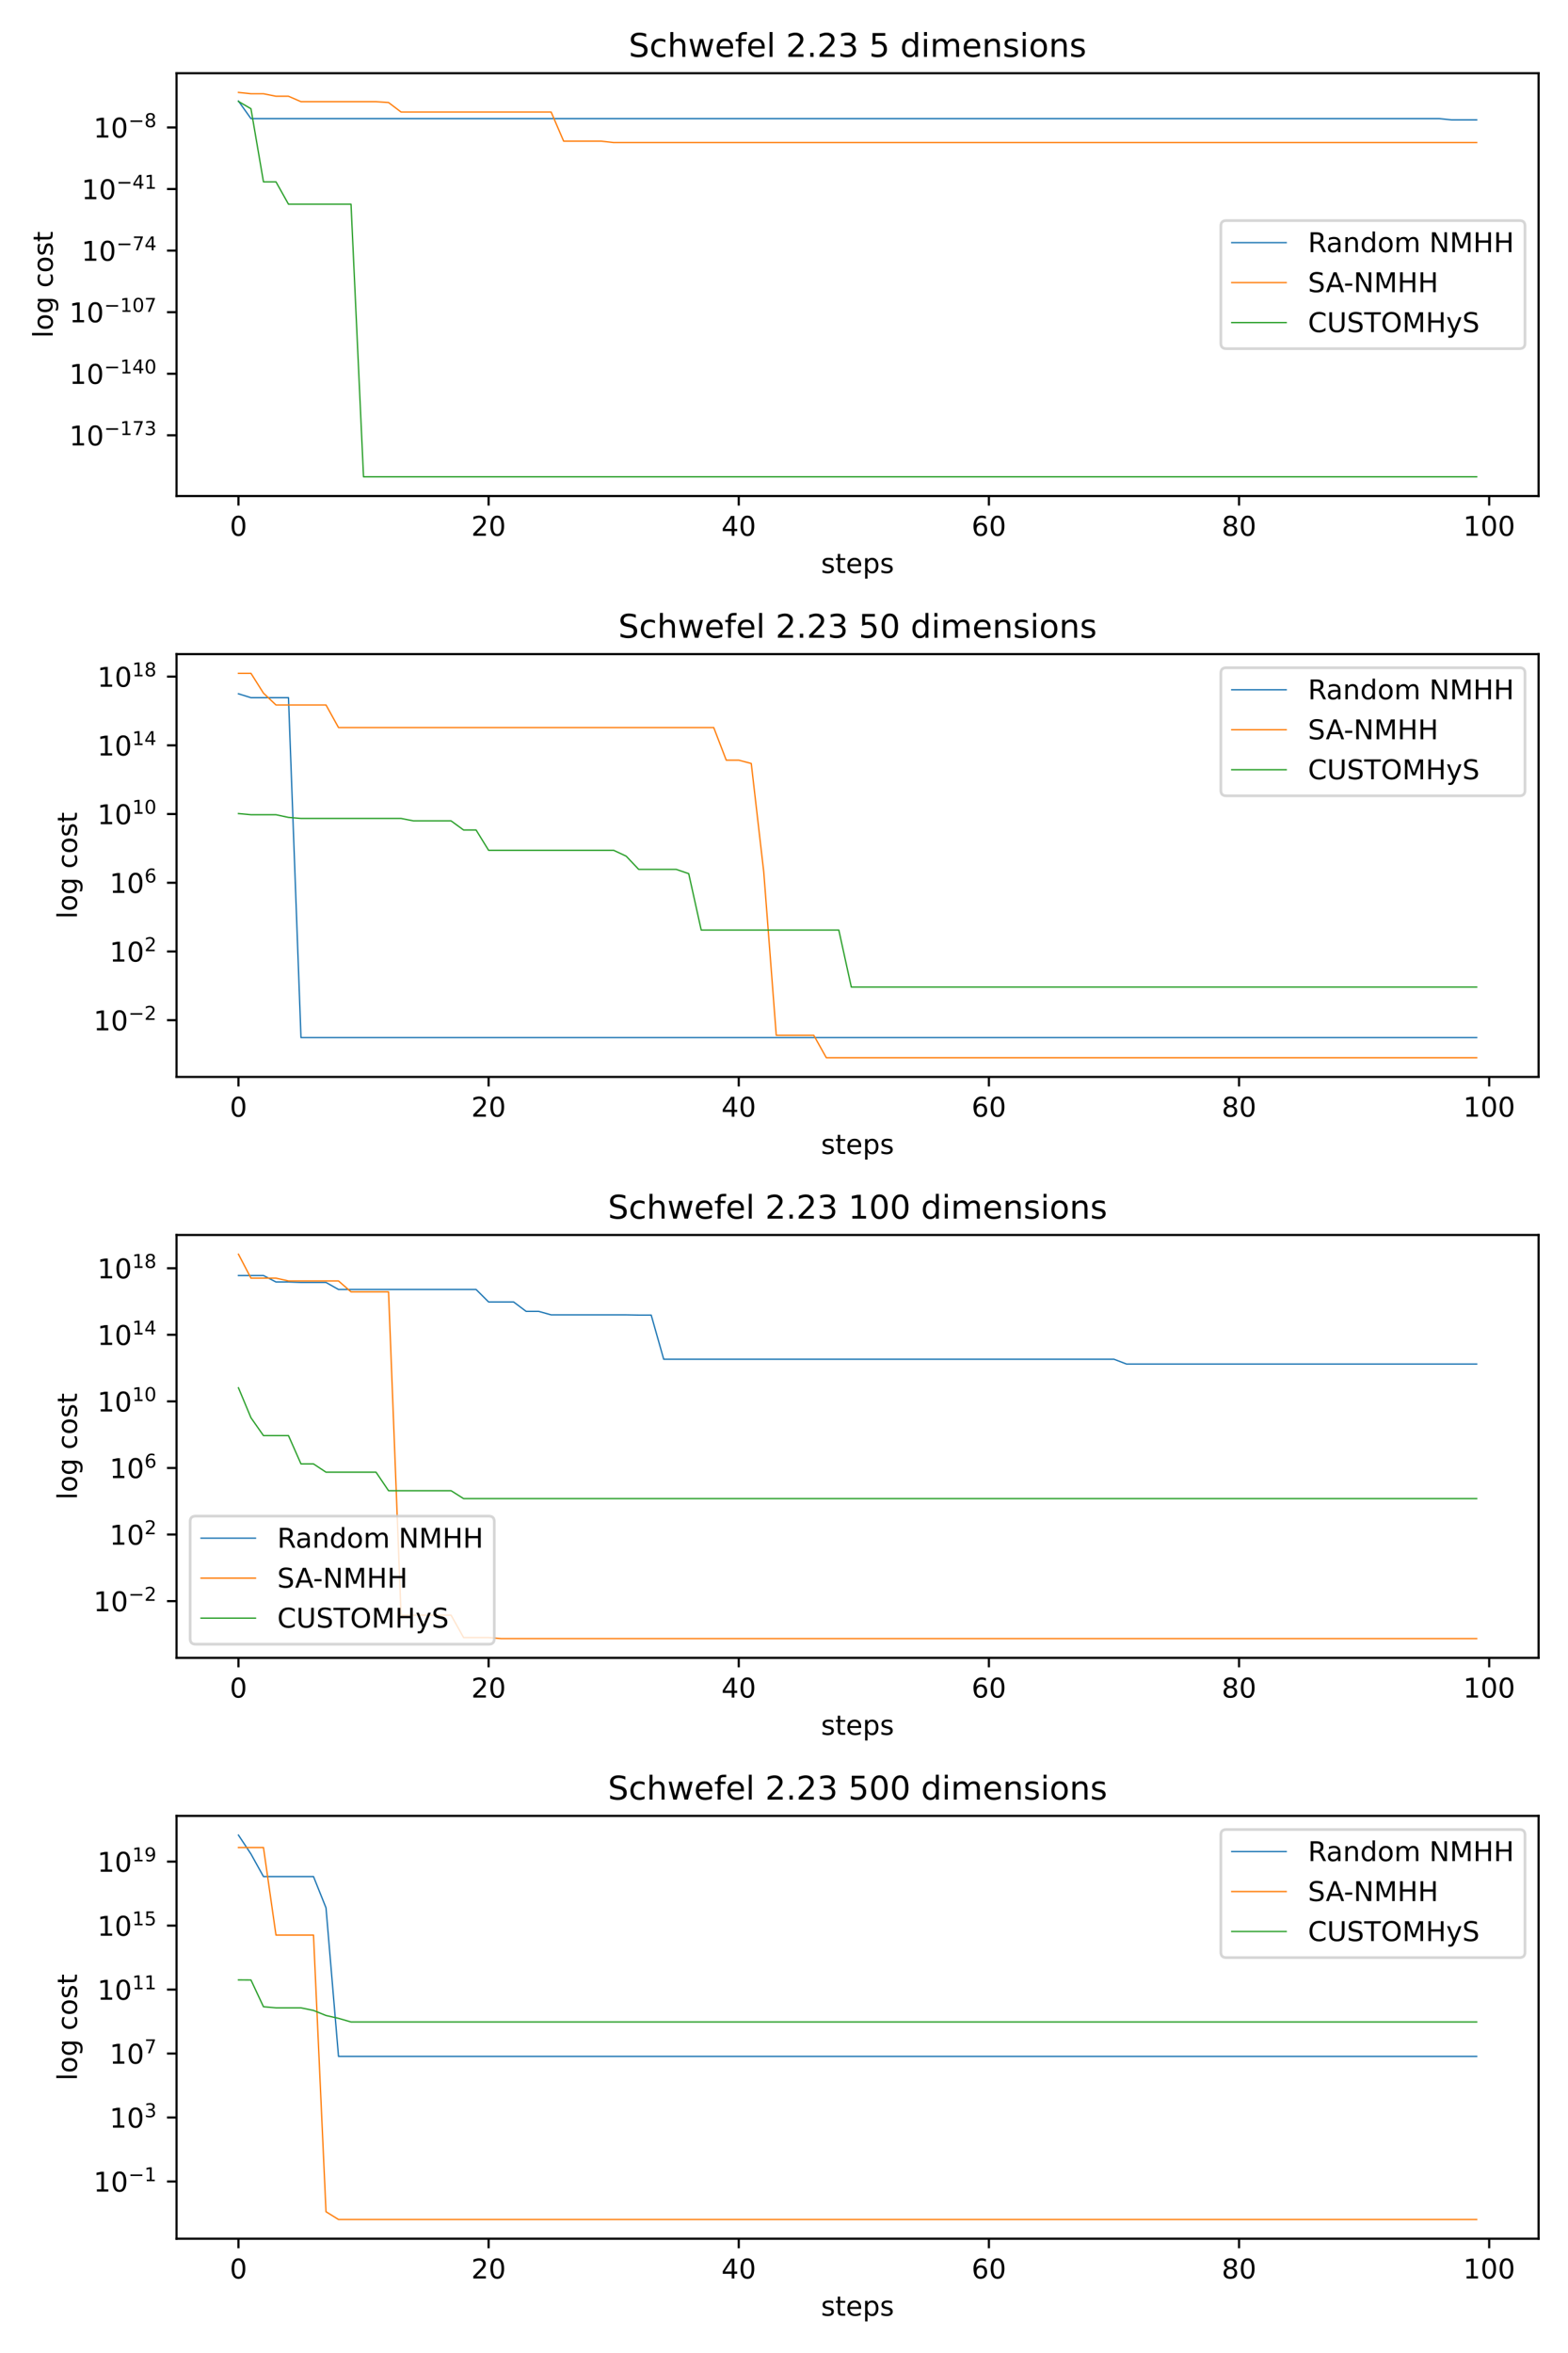 <?xml version="1.0" encoding="utf-8" standalone="no"?>
<!DOCTYPE svg PUBLIC "-//W3C//DTD SVG 1.1//EN"
  "http://www.w3.org/Graphics/SVG/1.1/DTD/svg11.dtd">
<!-- Created with matplotlib (https://matplotlib.org/) -->
<svg height="864pt" version="1.1" viewBox="0 0 576 864" width="576pt" xmlns="http://www.w3.org/2000/svg" xmlns:xlink="http://www.w3.org/1999/xlink">
 <defs>
  <style type="text/css">*{stroke-linecap:butt;stroke-linejoin:round;}</style>
 </defs>
 <g id="figure_1">
  <g id="patch_1">
   <path d="M 0 864 
L 576 864 
L 576 0 
L 0 0 
z
" style="fill:#ffffff;"/>
  </g>
  <g id="axes_1">
   <g id="patch_2">
    <path d="M 64.85 182.14 
L 565.2 182.14 
L 565.2 26.88 
L 64.85 26.88 
z
" style="fill:#ffffff;"/>
   </g>
   <g id="matplotlib.axis_1">
    <g id="xtick_1">
     <g id="line2d_1">
      <defs>
       <path d="M 0 0 
L 0 3.5 
" id="m067451bfb7" style="stroke:#000000;stroke-width:0.8;"/>
      </defs>
      <g>
       <use style="stroke:#000000;stroke-width:0.8;" x="87.594" xlink:href="#m067451bfb7" y="182.14"/>
      </g>
     </g>
     <g id="text_1">
      <!-- 0 -->
      <g transform="translate(84.412 196.738)scale(0.1 -0.1)">
       <defs>
        <path d="M 31.781 66.406 
Q 24.172 66.406 20.328 58.906 
Q 16.5 51.422 16.5 36.375 
Q 16.5 21.391 20.328 13.891 
Q 24.172 6.391 31.781 6.391 
Q 39.453 6.391 43.281 13.891 
Q 47.125 21.391 47.125 36.375 
Q 47.125 51.422 43.281 58.906 
Q 39.453 66.406 31.781 66.406 
z
M 31.781 74.219 
Q 44.047 74.219 50.516 64.516 
Q 56.984 54.828 56.984 36.375 
Q 56.984 17.969 50.516 8.266 
Q 44.047 -1.422 31.781 -1.422 
Q 19.531 -1.422 13.062 8.266 
Q 6.594 17.969 6.594 36.375 
Q 6.594 54.828 13.062 64.516 
Q 19.531 74.219 31.781 74.219 
z
" id="DejaVuSans-48"/>
       </defs>
       <use xlink:href="#DejaVuSans-48"/>
      </g>
     </g>
    </g>
    <g id="xtick_2">
     <g id="line2d_2">
      <g>
       <use style="stroke:#000000;stroke-width:0.8;" x="179.485" xlink:href="#m067451bfb7" y="182.14"/>
      </g>
     </g>
     <g id="text_2">
      <!-- 20 -->
      <g transform="translate(173.123 196.738)scale(0.1 -0.1)">
       <defs>
        <path d="M 19.188 8.297 
L 53.609 8.297 
L 53.609 0 
L 7.328 0 
L 7.328 8.297 
Q 12.938 14.109 22.625 23.891 
Q 32.328 33.688 34.812 36.531 
Q 39.547 41.844 41.422 45.531 
Q 43.312 49.219 43.312 52.781 
Q 43.312 58.594 39.234 62.25 
Q 35.156 65.922 28.609 65.922 
Q 23.969 65.922 18.812 64.312 
Q 13.672 62.703 7.812 59.422 
L 7.812 69.391 
Q 13.766 71.781 18.938 73 
Q 24.125 74.219 28.422 74.219 
Q 39.75 74.219 46.484 68.547 
Q 53.219 62.891 53.219 53.422 
Q 53.219 48.922 51.531 44.891 
Q 49.859 40.875 45.406 35.406 
Q 44.188 33.984 37.641 27.219 
Q 31.109 20.453 19.188 8.297 
z
" id="DejaVuSans-50"/>
       </defs>
       <use xlink:href="#DejaVuSans-50"/>
       <use x="63.623" xlink:href="#DejaVuSans-48"/>
      </g>
     </g>
    </g>
    <g id="xtick_3">
     <g id="line2d_3">
      <g>
       <use style="stroke:#000000;stroke-width:0.8;" x="271.377" xlink:href="#m067451bfb7" y="182.14"/>
      </g>
     </g>
     <g id="text_3">
      <!-- 40 -->
      <g transform="translate(265.014 196.738)scale(0.1 -0.1)">
       <defs>
        <path d="M 37.797 64.312 
L 12.891 25.391 
L 37.797 25.391 
z
M 35.203 72.906 
L 47.609 72.906 
L 47.609 25.391 
L 58.016 25.391 
L 58.016 17.188 
L 47.609 17.188 
L 47.609 0 
L 37.797 0 
L 37.797 17.188 
L 4.891 17.188 
L 4.891 26.703 
z
" id="DejaVuSans-52"/>
       </defs>
       <use xlink:href="#DejaVuSans-52"/>
       <use x="63.623" xlink:href="#DejaVuSans-48"/>
      </g>
     </g>
    </g>
    <g id="xtick_4">
     <g id="line2d_4">
      <g>
       <use style="stroke:#000000;stroke-width:0.8;" x="363.268" xlink:href="#m067451bfb7" y="182.14"/>
      </g>
     </g>
     <g id="text_4">
      <!-- 60 -->
      <g transform="translate(356.906 196.738)scale(0.1 -0.1)">
       <defs>
        <path d="M 33.016 40.375 
Q 26.375 40.375 22.484 35.828 
Q 18.609 31.297 18.609 23.391 
Q 18.609 15.531 22.484 10.953 
Q 26.375 6.391 33.016 6.391 
Q 39.656 6.391 43.531 10.953 
Q 47.406 15.531 47.406 23.391 
Q 47.406 31.297 43.531 35.828 
Q 39.656 40.375 33.016 40.375 
z
M 52.594 71.297 
L 52.594 62.312 
Q 48.875 64.062 45.094 64.984 
Q 41.312 65.922 37.594 65.922 
Q 27.828 65.922 22.672 59.328 
Q 17.531 52.734 16.797 39.406 
Q 19.672 43.656 24.016 45.922 
Q 28.375 48.188 33.594 48.188 
Q 44.578 48.188 50.953 41.516 
Q 57.328 34.859 57.328 23.391 
Q 57.328 12.156 50.688 5.359 
Q 44.047 -1.422 33.016 -1.422 
Q 20.359 -1.422 13.672 8.266 
Q 6.984 17.969 6.984 36.375 
Q 6.984 53.656 15.188 63.938 
Q 23.391 74.219 37.203 74.219 
Q 40.922 74.219 44.703 73.484 
Q 48.484 72.75 52.594 71.297 
z
" id="DejaVuSans-54"/>
       </defs>
       <use xlink:href="#DejaVuSans-54"/>
       <use x="63.623" xlink:href="#DejaVuSans-48"/>
      </g>
     </g>
    </g>
    <g id="xtick_5">
     <g id="line2d_5">
      <g>
       <use style="stroke:#000000;stroke-width:0.8;" x="455.16" xlink:href="#m067451bfb7" y="182.14"/>
      </g>
     </g>
     <g id="text_5">
      <!-- 80 -->
      <g transform="translate(448.797 196.738)scale(0.1 -0.1)">
       <defs>
        <path d="M 31.781 34.625 
Q 24.75 34.625 20.719 30.859 
Q 16.703 27.094 16.703 20.516 
Q 16.703 13.922 20.719 10.156 
Q 24.75 6.391 31.781 6.391 
Q 38.812 6.391 42.859 10.172 
Q 46.922 13.969 46.922 20.516 
Q 46.922 27.094 42.891 30.859 
Q 38.875 34.625 31.781 34.625 
z
M 21.922 38.812 
Q 15.578 40.375 12.031 44.719 
Q 8.5 49.078 8.5 55.328 
Q 8.5 64.062 14.719 69.141 
Q 20.953 74.219 31.781 74.219 
Q 42.672 74.219 48.875 69.141 
Q 55.078 64.062 55.078 55.328 
Q 55.078 49.078 51.531 44.719 
Q 48 40.375 41.703 38.812 
Q 48.828 37.156 52.797 32.312 
Q 56.781 27.484 56.781 20.516 
Q 56.781 9.906 50.312 4.234 
Q 43.844 -1.422 31.781 -1.422 
Q 19.734 -1.422 13.25 4.234 
Q 6.781 9.906 6.781 20.516 
Q 6.781 27.484 10.781 32.312 
Q 14.797 37.156 21.922 38.812 
z
M 18.312 54.391 
Q 18.312 48.734 21.844 45.562 
Q 25.391 42.391 31.781 42.391 
Q 38.141 42.391 41.719 45.562 
Q 45.312 48.734 45.312 54.391 
Q 45.312 60.062 41.719 63.234 
Q 38.141 66.406 31.781 66.406 
Q 25.391 66.406 21.844 63.234 
Q 18.312 60.062 18.312 54.391 
z
" id="DejaVuSans-56"/>
       </defs>
       <use xlink:href="#DejaVuSans-56"/>
       <use x="63.623" xlink:href="#DejaVuSans-48"/>
      </g>
     </g>
    </g>
    <g id="xtick_6">
     <g id="line2d_6">
      <g>
       <use style="stroke:#000000;stroke-width:0.8;" x="547.051" xlink:href="#m067451bfb7" y="182.14"/>
      </g>
     </g>
     <g id="text_6">
      <!-- 100 -->
      <g transform="translate(537.508 196.738)scale(0.1 -0.1)">
       <defs>
        <path d="M 12.406 8.297 
L 28.516 8.297 
L 28.516 63.922 
L 10.984 60.406 
L 10.984 69.391 
L 28.422 72.906 
L 38.281 72.906 
L 38.281 8.297 
L 54.391 8.297 
L 54.391 0 
L 12.406 0 
z
" id="DejaVuSans-49"/>
       </defs>
       <use xlink:href="#DejaVuSans-49"/>
       <use x="63.623" xlink:href="#DejaVuSans-48"/>
       <use x="127.246" xlink:href="#DejaVuSans-48"/>
      </g>
     </g>
    </g>
    <g id="text_7">
     <!-- steps -->
     <g transform="translate(301.605 210.417)scale(0.1 -0.1)">
      <defs>
       <path d="M 44.281 53.078 
L 44.281 44.578 
Q 40.484 46.531 36.375 47.5 
Q 32.281 48.484 27.875 48.484 
Q 21.188 48.484 17.844 46.438 
Q 14.5 44.391 14.5 40.281 
Q 14.5 37.156 16.891 35.375 
Q 19.281 33.594 26.516 31.984 
L 29.594 31.297 
Q 39.156 29.25 43.188 25.516 
Q 47.219 21.781 47.219 15.094 
Q 47.219 7.469 41.188 3.016 
Q 35.156 -1.422 24.609 -1.422 
Q 20.219 -1.422 15.453 -0.562 
Q 10.688 0.297 5.422 2 
L 5.422 11.281 
Q 10.406 8.688 15.234 7.391 
Q 20.062 6.109 24.812 6.109 
Q 31.156 6.109 34.562 8.281 
Q 37.984 10.453 37.984 14.406 
Q 37.984 18.062 35.516 20.016 
Q 33.062 21.969 24.703 23.781 
L 21.578 24.516 
Q 13.234 26.266 9.516 29.906 
Q 5.812 33.547 5.812 39.891 
Q 5.812 47.609 11.281 51.797 
Q 16.75 56 26.812 56 
Q 31.781 56 36.172 55.266 
Q 40.578 54.547 44.281 53.078 
z
" id="DejaVuSans-115"/>
       <path d="M 18.312 70.219 
L 18.312 54.688 
L 36.812 54.688 
L 36.812 47.703 
L 18.312 47.703 
L 18.312 18.016 
Q 18.312 11.328 20.141 9.422 
Q 21.969 7.516 27.594 7.516 
L 36.812 7.516 
L 36.812 0 
L 27.594 0 
Q 17.188 0 13.234 3.875 
Q 9.281 7.766 9.281 18.016 
L 9.281 47.703 
L 2.688 47.703 
L 2.688 54.688 
L 9.281 54.688 
L 9.281 70.219 
z
" id="DejaVuSans-116"/>
       <path d="M 56.203 29.594 
L 56.203 25.203 
L 14.891 25.203 
Q 15.484 15.922 20.484 11.062 
Q 25.484 6.203 34.422 6.203 
Q 39.594 6.203 44.453 7.469 
Q 49.312 8.734 54.109 11.281 
L 54.109 2.781 
Q 49.266 0.734 44.188 -0.344 
Q 39.109 -1.422 33.891 -1.422 
Q 20.797 -1.422 13.156 6.188 
Q 5.516 13.812 5.516 26.812 
Q 5.516 40.234 12.766 48.109 
Q 20.016 56 32.328 56 
Q 43.359 56 49.781 48.891 
Q 56.203 41.797 56.203 29.594 
z
M 47.219 32.234 
Q 47.125 39.594 43.094 43.984 
Q 39.062 48.391 32.422 48.391 
Q 24.906 48.391 20.391 44.141 
Q 15.875 39.891 15.188 32.172 
z
" id="DejaVuSans-101"/>
       <path d="M 18.109 8.203 
L 18.109 -20.797 
L 9.078 -20.797 
L 9.078 54.688 
L 18.109 54.688 
L 18.109 46.391 
Q 20.953 51.266 25.266 53.625 
Q 29.594 56 35.594 56 
Q 45.562 56 51.781 48.094 
Q 58.016 40.188 58.016 27.297 
Q 58.016 14.406 51.781 6.484 
Q 45.562 -1.422 35.594 -1.422 
Q 29.594 -1.422 25.266 0.953 
Q 20.953 3.328 18.109 8.203 
z
M 48.688 27.297 
Q 48.688 37.203 44.609 42.844 
Q 40.531 48.484 33.406 48.484 
Q 26.266 48.484 22.188 42.844 
Q 18.109 37.203 18.109 27.297 
Q 18.109 17.391 22.188 11.75 
Q 26.266 6.109 33.406 6.109 
Q 40.531 6.109 44.609 11.75 
Q 48.688 17.391 48.688 27.297 
z
" id="DejaVuSans-112"/>
      </defs>
      <use xlink:href="#DejaVuSans-115"/>
      <use x="52.1" xlink:href="#DejaVuSans-116"/>
      <use x="91.309" xlink:href="#DejaVuSans-101"/>
      <use x="152.832" xlink:href="#DejaVuSans-112"/>
      <use x="216.309" xlink:href="#DejaVuSans-115"/>
     </g>
    </g>
   </g>
   <g id="matplotlib.axis_2">
    <g id="ytick_1">
     <g id="line2d_7">
      <defs>
       <path d="M 0 0 
L -3.5 0 
" id="m9a029d0953" style="stroke:#000000;stroke-width:0.8;"/>
      </defs>
      <g>
       <use style="stroke:#000000;stroke-width:0.8;" x="64.85" xlink:href="#m9a029d0953" y="159.842"/>
      </g>
     </g>
     <g id="text_8">
      <!-- $\mathdefault{10^{-173}}$ -->
      <g transform="translate(25.45 163.641)scale(0.1 -0.1)">
       <defs>
        <path d="M 10.594 35.5 
L 73.188 35.5 
L 73.188 27.203 
L 10.594 27.203 
z
" id="DejaVuSans-8722"/>
        <path d="M 8.203 72.906 
L 55.078 72.906 
L 55.078 68.703 
L 28.609 0 
L 18.312 0 
L 43.219 64.594 
L 8.203 64.594 
z
" id="DejaVuSans-55"/>
        <path d="M 40.578 39.312 
Q 47.656 37.797 51.625 33 
Q 55.609 28.219 55.609 21.188 
Q 55.609 10.406 48.188 4.484 
Q 40.766 -1.422 27.094 -1.422 
Q 22.516 -1.422 17.656 -0.516 
Q 12.797 0.391 7.625 2.203 
L 7.625 11.719 
Q 11.719 9.328 16.594 8.109 
Q 21.484 6.891 26.812 6.891 
Q 36.078 6.891 40.938 10.547 
Q 45.797 14.203 45.797 21.188 
Q 45.797 27.641 41.281 31.266 
Q 36.766 34.906 28.719 34.906 
L 20.219 34.906 
L 20.219 43.016 
L 29.109 43.016 
Q 36.375 43.016 40.234 45.922 
Q 44.094 48.828 44.094 54.297 
Q 44.094 59.906 40.109 62.906 
Q 36.141 65.922 28.719 65.922 
Q 24.656 65.922 20.016 65.031 
Q 15.375 64.156 9.812 62.312 
L 9.812 71.094 
Q 15.438 72.656 20.344 73.438 
Q 25.25 74.219 29.594 74.219 
Q 40.828 74.219 47.359 69.109 
Q 53.906 64.016 53.906 55.328 
Q 53.906 49.266 50.438 45.094 
Q 46.969 40.922 40.578 39.312 
z
" id="DejaVuSans-51"/>
       </defs>
       <use transform="translate(0 0.766)" xlink:href="#DejaVuSans-49"/>
       <use transform="translate(63.623 0.766)" xlink:href="#DejaVuSans-48"/>
       <use transform="translate(128.203 39.047)scale(0.7)" xlink:href="#DejaVuSans-8722"/>
       <use transform="translate(186.855 39.047)scale(0.7)" xlink:href="#DejaVuSans-49"/>
       <use transform="translate(231.392 39.047)scale(0.7)" xlink:href="#DejaVuSans-55"/>
       <use transform="translate(275.928 39.047)scale(0.7)" xlink:href="#DejaVuSans-51"/>
      </g>
     </g>
    </g>
    <g id="ytick_2">
     <g id="line2d_8">
      <g>
       <use style="stroke:#000000;stroke-width:0.8;" x="64.85" xlink:href="#m9a029d0953" y="137.234"/>
      </g>
     </g>
     <g id="text_9">
      <!-- $\mathdefault{10^{-140}}$ -->
      <g transform="translate(25.45 141.033)scale(0.1 -0.1)">
       <use transform="translate(0 0.766)" xlink:href="#DejaVuSans-49"/>
       <use transform="translate(63.623 0.766)" xlink:href="#DejaVuSans-48"/>
       <use transform="translate(128.203 39.047)scale(0.7)" xlink:href="#DejaVuSans-8722"/>
       <use transform="translate(186.855 39.047)scale(0.7)" xlink:href="#DejaVuSans-49"/>
       <use transform="translate(231.392 39.047)scale(0.7)" xlink:href="#DejaVuSans-52"/>
       <use transform="translate(275.928 39.047)scale(0.7)" xlink:href="#DejaVuSans-48"/>
      </g>
     </g>
    </g>
    <g id="ytick_3">
     <g id="line2d_9">
      <g>
       <use style="stroke:#000000;stroke-width:0.8;" x="64.85" xlink:href="#m9a029d0953" y="114.625"/>
      </g>
     </g>
     <g id="text_10">
      <!-- $\mathdefault{10^{-107}}$ -->
      <g transform="translate(25.45 118.424)scale(0.1 -0.1)">
       <use transform="translate(0 0.766)" xlink:href="#DejaVuSans-49"/>
       <use transform="translate(63.623 0.766)" xlink:href="#DejaVuSans-48"/>
       <use transform="translate(128.203 39.047)scale(0.7)" xlink:href="#DejaVuSans-8722"/>
       <use transform="translate(186.855 39.047)scale(0.7)" xlink:href="#DejaVuSans-49"/>
       <use transform="translate(231.392 39.047)scale(0.7)" xlink:href="#DejaVuSans-48"/>
       <use transform="translate(275.928 39.047)scale(0.7)" xlink:href="#DejaVuSans-55"/>
      </g>
     </g>
    </g>
    <g id="ytick_4">
     <g id="line2d_10">
      <g>
       <use style="stroke:#000000;stroke-width:0.8;" x="64.85" xlink:href="#m9a029d0953" y="92.017"/>
      </g>
     </g>
     <g id="text_11">
      <!-- $\mathdefault{10^{-74}}$ -->
      <g transform="translate(29.95 95.816)scale(0.1 -0.1)">
       <use transform="translate(0 0.684)" xlink:href="#DejaVuSans-49"/>
       <use transform="translate(63.623 0.684)" xlink:href="#DejaVuSans-48"/>
       <use transform="translate(128.203 38.966)scale(0.7)" xlink:href="#DejaVuSans-8722"/>
       <use transform="translate(186.855 38.966)scale(0.7)" xlink:href="#DejaVuSans-55"/>
       <use transform="translate(231.392 38.966)scale(0.7)" xlink:href="#DejaVuSans-52"/>
      </g>
     </g>
    </g>
    <g id="ytick_5">
     <g id="line2d_11">
      <g>
       <use style="stroke:#000000;stroke-width:0.8;" x="64.85" xlink:href="#m9a029d0953" y="69.408"/>
      </g>
     </g>
     <g id="text_12">
      <!-- $\mathdefault{10^{-41}}$ -->
      <g transform="translate(29.95 73.208)scale(0.1 -0.1)">
       <use transform="translate(0 0.684)" xlink:href="#DejaVuSans-49"/>
       <use transform="translate(63.623 0.684)" xlink:href="#DejaVuSans-48"/>
       <use transform="translate(128.203 38.966)scale(0.7)" xlink:href="#DejaVuSans-8722"/>
       <use transform="translate(186.855 38.966)scale(0.7)" xlink:href="#DejaVuSans-52"/>
       <use transform="translate(231.392 38.966)scale(0.7)" xlink:href="#DejaVuSans-49"/>
      </g>
     </g>
    </g>
    <g id="ytick_6">
     <g id="line2d_12">
      <g>
       <use style="stroke:#000000;stroke-width:0.8;" x="64.85" xlink:href="#m9a029d0953" y="46.8"/>
      </g>
     </g>
     <g id="text_13">
      <!-- $\mathdefault{10^{-8}}$ -->
      <g transform="translate(34.35 50.599)scale(0.1 -0.1)">
       <use transform="translate(0 0.766)" xlink:href="#DejaVuSans-49"/>
       <use transform="translate(63.623 0.766)" xlink:href="#DejaVuSans-48"/>
       <use transform="translate(128.203 39.047)scale(0.7)" xlink:href="#DejaVuSans-8722"/>
       <use transform="translate(186.855 39.047)scale(0.7)" xlink:href="#DejaVuSans-56"/>
      </g>
     </g>
    </g>
    <g id="text_14">
     <!-- log cost -->
     <g transform="translate(19.371 124.095)rotate(-90)scale(0.1 -0.1)">
      <defs>
       <path d="M 9.422 75.984 
L 18.406 75.984 
L 18.406 0 
L 9.422 0 
z
" id="DejaVuSans-108"/>
       <path d="M 30.609 48.391 
Q 23.391 48.391 19.188 42.75 
Q 14.984 37.109 14.984 27.297 
Q 14.984 17.484 19.156 11.844 
Q 23.344 6.203 30.609 6.203 
Q 37.797 6.203 41.984 11.859 
Q 46.188 17.531 46.188 27.297 
Q 46.188 37.016 41.984 42.703 
Q 37.797 48.391 30.609 48.391 
z
M 30.609 56 
Q 42.328 56 49.016 48.375 
Q 55.719 40.766 55.719 27.297 
Q 55.719 13.875 49.016 6.219 
Q 42.328 -1.422 30.609 -1.422 
Q 18.844 -1.422 12.172 6.219 
Q 5.516 13.875 5.516 27.297 
Q 5.516 40.766 12.172 48.375 
Q 18.844 56 30.609 56 
z
" id="DejaVuSans-111"/>
       <path d="M 45.406 27.984 
Q 45.406 37.75 41.375 43.109 
Q 37.359 48.484 30.078 48.484 
Q 22.859 48.484 18.828 43.109 
Q 14.797 37.75 14.797 27.984 
Q 14.797 18.266 18.828 12.891 
Q 22.859 7.516 30.078 7.516 
Q 37.359 7.516 41.375 12.891 
Q 45.406 18.266 45.406 27.984 
z
M 54.391 6.781 
Q 54.391 -7.172 48.188 -13.984 
Q 42 -20.797 29.203 -20.797 
Q 24.469 -20.797 20.266 -20.094 
Q 16.062 -19.391 12.109 -17.922 
L 12.109 -9.188 
Q 16.062 -11.328 19.922 -12.344 
Q 23.781 -13.375 27.781 -13.375 
Q 36.625 -13.375 41.016 -8.766 
Q 45.406 -4.156 45.406 5.172 
L 45.406 9.625 
Q 42.625 4.781 38.281 2.391 
Q 33.938 0 27.875 0 
Q 17.828 0 11.672 7.656 
Q 5.516 15.328 5.516 27.984 
Q 5.516 40.672 11.672 48.328 
Q 17.828 56 27.875 56 
Q 33.938 56 38.281 53.609 
Q 42.625 51.219 45.406 46.391 
L 45.406 54.688 
L 54.391 54.688 
z
" id="DejaVuSans-103"/>
       <path id="DejaVuSans-32"/>
       <path d="M 48.781 52.594 
L 48.781 44.188 
Q 44.969 46.297 41.141 47.344 
Q 37.312 48.391 33.406 48.391 
Q 24.656 48.391 19.812 42.844 
Q 14.984 37.312 14.984 27.297 
Q 14.984 17.281 19.812 11.734 
Q 24.656 6.203 33.406 6.203 
Q 37.312 6.203 41.141 7.25 
Q 44.969 8.297 48.781 10.406 
L 48.781 2.094 
Q 45.016 0.344 40.984 -0.531 
Q 36.969 -1.422 32.422 -1.422 
Q 20.062 -1.422 12.781 6.344 
Q 5.516 14.109 5.516 27.297 
Q 5.516 40.672 12.859 48.328 
Q 20.219 56 33.016 56 
Q 37.156 56 41.109 55.141 
Q 45.062 54.297 48.781 52.594 
z
" id="DejaVuSans-99"/>
      </defs>
      <use xlink:href="#DejaVuSans-108"/>
      <use x="27.783" xlink:href="#DejaVuSans-111"/>
      <use x="88.965" xlink:href="#DejaVuSans-103"/>
      <use x="152.441" xlink:href="#DejaVuSans-32"/>
      <use x="184.229" xlink:href="#DejaVuSans-99"/>
      <use x="239.209" xlink:href="#DejaVuSans-111"/>
      <use x="300.391" xlink:href="#DejaVuSans-115"/>
      <use x="352.49" xlink:href="#DejaVuSans-116"/>
     </g>
    </g>
   </g>
   <g id="line2d_13">
    <path clip-path="url(#p6578e7a02b)" d="M 87.594 37.108 
L 92.188 43.55 
L 96.783 43.55 
L 101.377 43.55 
L 105.972 43.55 
L 110.566 43.55 
L 115.161 43.55 
L 119.756 43.55 
L 124.35 43.55 
L 128.945 43.55 
L 133.539 43.55 
L 138.134 43.55 
L 142.728 43.55 
L 147.323 43.55 
L 151.918 43.55 
L 156.512 43.55 
L 161.107 43.55 
L 165.701 43.55 
L 170.296 43.55 
L 174.891 43.55 
L 179.485 43.55 
L 184.08 43.55 
L 188.674 43.55 
L 193.269 43.55 
L 197.863 43.55 
L 202.458 43.55 
L 207.053 43.55 
L 211.647 43.55 
L 216.242 43.55 
L 220.836 43.55 
L 225.431 43.55 
L 230.025 43.55 
L 234.62 43.55 
L 239.215 43.55 
L 243.809 43.55 
L 248.404 43.55 
L 252.998 43.55 
L 257.593 43.55 
L 262.188 43.55 
L 266.782 43.55 
L 271.377 43.55 
L 275.971 43.55 
L 280.566 43.55 
L 285.16 43.55 
L 289.755 43.55 
L 294.35 43.55 
L 298.944 43.55 
L 303.539 43.55 
L 308.133 43.55 
L 312.728 43.55 
L 317.322 43.55 
L 321.917 43.55 
L 326.512 43.55 
L 331.106 43.55 
L 335.701 43.55 
L 340.295 43.55 
L 344.89 43.55 
L 349.485 43.55 
L 354.079 43.55 
L 358.674 43.55 
L 363.268 43.55 
L 367.863 43.55 
L 372.457 43.55 
L 377.052 43.55 
L 381.647 43.55 
L 386.241 43.55 
L 390.836 43.55 
L 395.43 43.55 
L 400.025 43.55 
L 404.619 43.55 
L 409.214 43.55 
L 413.809 43.55 
L 418.403 43.55 
L 422.998 43.55 
L 427.592 43.55 
L 432.187 43.55 
L 436.782 43.55 
L 441.376 43.55 
L 445.971 43.55 
L 450.565 43.55 
L 455.16 43.55 
L 459.754 43.55 
L 464.349 43.55 
L 468.944 43.55 
L 473.538 43.55 
L 478.133 43.55 
L 482.727 43.55 
L 487.322 43.55 
L 491.916 43.55 
L 496.511 43.55 
L 501.106 43.55 
L 505.7 43.55 
L 510.295 43.55 
L 514.889 43.55 
L 519.484 43.55 
L 524.079 43.55 
L 528.673 43.55 
L 533.268 44.017 
L 537.862 44.017 
L 542.457 44.017 
" style="fill:none;stroke:#1f77b4;stroke-linecap:square;stroke-width:0.5;"/>
   </g>
   <g id="line2d_14">
    <path clip-path="url(#p6578e7a02b)" d="M 87.594 33.937 
L 92.188 34.421 
L 96.783 34.421 
L 101.377 35.339 
L 105.972 35.339 
L 110.566 37.336 
L 115.161 37.336 
L 119.756 37.336 
L 124.35 37.336 
L 128.945 37.336 
L 133.539 37.336 
L 138.134 37.336 
L 142.728 37.645 
L 147.323 41.135 
L 151.918 41.135 
L 156.512 41.135 
L 161.107 41.135 
L 165.701 41.135 
L 170.296 41.135 
L 174.891 41.135 
L 179.485 41.135 
L 184.08 41.135 
L 188.674 41.135 
L 193.269 41.135 
L 197.863 41.135 
L 202.458 41.135 
L 207.053 51.835 
L 211.647 51.835 
L 216.242 51.835 
L 220.836 51.835 
L 225.431 52.349 
L 230.025 52.349 
L 234.62 52.349 
L 239.215 52.349 
L 243.809 52.349 
L 248.404 52.349 
L 252.998 52.349 
L 257.593 52.349 
L 262.188 52.349 
L 266.782 52.349 
L 271.377 52.349 
L 275.971 52.349 
L 280.566 52.349 
L 285.16 52.349 
L 289.755 52.349 
L 294.35 52.349 
L 298.944 52.349 
L 303.539 52.349 
L 308.133 52.349 
L 312.728 52.349 
L 317.322 52.349 
L 321.917 52.349 
L 326.512 52.349 
L 331.106 52.349 
L 335.701 52.349 
L 340.295 52.349 
L 344.89 52.349 
L 349.485 52.349 
L 354.079 52.349 
L 358.674 52.349 
L 363.268 52.349 
L 367.863 52.349 
L 372.457 52.349 
L 377.052 52.349 
L 381.647 52.349 
L 386.241 52.349 
L 390.836 52.349 
L 395.43 52.349 
L 400.025 52.349 
L 404.619 52.349 
L 409.214 52.349 
L 413.809 52.349 
L 418.403 52.349 
L 422.998 52.349 
L 427.592 52.349 
L 432.187 52.349 
L 436.782 52.349 
L 441.376 52.349 
L 445.971 52.349 
L 450.565 52.349 
L 455.16 52.349 
L 459.754 52.349 
L 464.349 52.349 
L 468.944 52.349 
L 473.538 52.349 
L 478.133 52.349 
L 482.727 52.349 
L 487.322 52.349 
L 491.916 52.349 
L 496.511 52.349 
L 501.106 52.349 
L 505.7 52.349 
L 510.295 52.349 
L 514.889 52.349 
L 519.484 52.349 
L 524.079 52.349 
L 528.673 52.349 
L 533.268 52.349 
L 537.862 52.349 
L 542.457 52.349 
" style="fill:none;stroke:#ff7f0e;stroke-linecap:square;stroke-width:0.5;"/>
   </g>
   <g id="line2d_15">
    <path clip-path="url(#p6578e7a02b)" d="M 87.594 37.249 
L 92.188 39.923 
L 96.783 66.767 
L 101.377 66.767 
L 105.972 74.98 
L 110.566 74.98 
L 115.161 74.98 
L 119.756 74.98 
L 124.35 74.98 
L 128.945 74.98 
L 133.539 175.083 
L 138.134 175.083 
L 142.728 175.083 
L 147.323 175.083 
L 151.918 175.083 
L 156.512 175.083 
L 161.107 175.083 
L 165.701 175.083 
L 170.296 175.083 
L 174.891 175.083 
L 179.485 175.083 
L 184.08 175.083 
L 188.674 175.083 
L 193.269 175.083 
L 197.863 175.083 
L 202.458 175.083 
L 207.053 175.083 
L 211.647 175.083 
L 216.242 175.083 
L 220.836 175.083 
L 225.431 175.083 
L 230.025 175.083 
L 234.62 175.083 
L 239.215 175.083 
L 243.809 175.083 
L 248.404 175.083 
L 252.998 175.083 
L 257.593 175.083 
L 262.188 175.083 
L 266.782 175.083 
L 271.377 175.083 
L 275.971 175.083 
L 280.566 175.083 
L 285.16 175.083 
L 289.755 175.083 
L 294.35 175.083 
L 298.944 175.083 
L 303.539 175.083 
L 308.133 175.083 
L 312.728 175.083 
L 317.322 175.083 
L 321.917 175.083 
L 326.512 175.083 
L 331.106 175.083 
L 335.701 175.083 
L 340.295 175.083 
L 344.89 175.083 
L 349.485 175.083 
L 354.079 175.083 
L 358.674 175.083 
L 363.268 175.083 
L 367.863 175.083 
L 372.457 175.083 
L 377.052 175.083 
L 381.647 175.083 
L 386.241 175.083 
L 390.836 175.083 
L 395.43 175.083 
L 400.025 175.083 
L 404.619 175.083 
L 409.214 175.083 
L 413.809 175.083 
L 418.403 175.083 
L 422.998 175.083 
L 427.592 175.083 
L 432.187 175.083 
L 436.782 175.083 
L 441.376 175.083 
L 445.971 175.083 
L 450.565 175.083 
L 455.16 175.083 
L 459.754 175.083 
L 464.349 175.083 
L 468.944 175.083 
L 473.538 175.083 
L 478.133 175.083 
L 482.727 175.083 
L 487.322 175.083 
L 491.916 175.083 
L 496.511 175.083 
L 501.106 175.083 
L 505.7 175.083 
L 510.295 175.083 
L 514.889 175.083 
L 519.484 175.083 
L 524.079 175.083 
L 528.673 175.083 
L 533.268 175.083 
L 537.862 175.083 
L 542.457 175.083 
" style="fill:none;stroke:#2ca02c;stroke-linecap:square;stroke-width:0.5;"/>
   </g>
   <g id="patch_3">
    <path d="M 64.85 182.14 
L 64.85 26.88 
" style="fill:none;stroke:#000000;stroke-linecap:square;stroke-linejoin:miter;stroke-width:0.8;"/>
   </g>
   <g id="patch_4">
    <path d="M 565.2 182.14 
L 565.2 26.88 
" style="fill:none;stroke:#000000;stroke-linecap:square;stroke-linejoin:miter;stroke-width:0.8;"/>
   </g>
   <g id="patch_5">
    <path d="M 64.85 182.14 
L 565.2 182.14 
" style="fill:none;stroke:#000000;stroke-linecap:square;stroke-linejoin:miter;stroke-width:0.8;"/>
   </g>
   <g id="patch_6">
    <path d="M 64.85 26.88 
L 565.2 26.88 
" style="fill:none;stroke:#000000;stroke-linecap:square;stroke-linejoin:miter;stroke-width:0.8;"/>
   </g>
   <g id="text_15">
    <!-- Schwefel 2.23 5 dimensions -->
    <g transform="translate(230.941 20.88)scale(0.12 -0.12)">
     <defs>
      <path d="M 53.516 70.516 
L 53.516 60.891 
Q 47.906 63.578 42.922 64.891 
Q 37.938 66.219 33.297 66.219 
Q 25.25 66.219 20.875 63.094 
Q 16.5 59.969 16.5 54.203 
Q 16.5 49.359 19.406 46.891 
Q 22.312 44.438 30.422 42.922 
L 36.375 41.703 
Q 47.406 39.594 52.656 34.297 
Q 57.906 29 57.906 20.125 
Q 57.906 9.516 50.797 4.047 
Q 43.703 -1.422 29.984 -1.422 
Q 24.812 -1.422 18.969 -0.25 
Q 13.141 0.922 6.891 3.219 
L 6.891 13.375 
Q 12.891 10.016 18.656 8.297 
Q 24.422 6.594 29.984 6.594 
Q 38.422 6.594 43.016 9.906 
Q 47.609 13.234 47.609 19.391 
Q 47.609 24.75 44.312 27.781 
Q 41.016 30.812 33.5 32.328 
L 27.484 33.5 
Q 16.453 35.688 11.516 40.375 
Q 6.594 45.062 6.594 53.422 
Q 6.594 63.094 13.406 68.656 
Q 20.219 74.219 32.172 74.219 
Q 37.312 74.219 42.625 73.281 
Q 47.953 72.359 53.516 70.516 
z
" id="DejaVuSans-83"/>
      <path d="M 54.891 33.016 
L 54.891 0 
L 45.906 0 
L 45.906 32.719 
Q 45.906 40.484 42.875 44.328 
Q 39.844 48.188 33.797 48.188 
Q 26.516 48.188 22.312 43.547 
Q 18.109 38.922 18.109 30.906 
L 18.109 0 
L 9.078 0 
L 9.078 75.984 
L 18.109 75.984 
L 18.109 46.188 
Q 21.344 51.125 25.703 53.562 
Q 30.078 56 35.797 56 
Q 45.219 56 50.047 50.172 
Q 54.891 44.344 54.891 33.016 
z
" id="DejaVuSans-104"/>
      <path d="M 4.203 54.688 
L 13.188 54.688 
L 24.422 12.016 
L 35.594 54.688 
L 46.188 54.688 
L 57.422 12.016 
L 68.609 54.688 
L 77.594 54.688 
L 63.281 0 
L 52.688 0 
L 40.922 44.828 
L 29.109 0 
L 18.5 0 
z
" id="DejaVuSans-119"/>
      <path d="M 37.109 75.984 
L 37.109 68.5 
L 28.516 68.5 
Q 23.688 68.5 21.797 66.547 
Q 19.922 64.594 19.922 59.516 
L 19.922 54.688 
L 34.719 54.688 
L 34.719 47.703 
L 19.922 47.703 
L 19.922 0 
L 10.891 0 
L 10.891 47.703 
L 2.297 47.703 
L 2.297 54.688 
L 10.891 54.688 
L 10.891 58.5 
Q 10.891 67.625 15.141 71.797 
Q 19.391 75.984 28.609 75.984 
z
" id="DejaVuSans-102"/>
      <path d="M 10.688 12.406 
L 21 12.406 
L 21 0 
L 10.688 0 
z
" id="DejaVuSans-46"/>
      <path d="M 10.797 72.906 
L 49.516 72.906 
L 49.516 64.594 
L 19.828 64.594 
L 19.828 46.734 
Q 21.969 47.469 24.109 47.828 
Q 26.266 48.188 28.422 48.188 
Q 40.625 48.188 47.75 41.5 
Q 54.891 34.812 54.891 23.391 
Q 54.891 11.625 47.562 5.094 
Q 40.234 -1.422 26.906 -1.422 
Q 22.312 -1.422 17.547 -0.641 
Q 12.797 0.141 7.719 1.703 
L 7.719 11.625 
Q 12.109 9.234 16.797 8.062 
Q 21.484 6.891 26.703 6.891 
Q 35.156 6.891 40.078 11.328 
Q 45.016 15.766 45.016 23.391 
Q 45.016 31 40.078 35.438 
Q 35.156 39.891 26.703 39.891 
Q 22.75 39.891 18.812 39.016 
Q 14.891 38.141 10.797 36.281 
z
" id="DejaVuSans-53"/>
      <path d="M 45.406 46.391 
L 45.406 75.984 
L 54.391 75.984 
L 54.391 0 
L 45.406 0 
L 45.406 8.203 
Q 42.578 3.328 38.25 0.953 
Q 33.938 -1.422 27.875 -1.422 
Q 17.969 -1.422 11.734 6.484 
Q 5.516 14.406 5.516 27.297 
Q 5.516 40.188 11.734 48.094 
Q 17.969 56 27.875 56 
Q 33.938 56 38.25 53.625 
Q 42.578 51.266 45.406 46.391 
z
M 14.797 27.297 
Q 14.797 17.391 18.875 11.75 
Q 22.953 6.109 30.078 6.109 
Q 37.203 6.109 41.297 11.75 
Q 45.406 17.391 45.406 27.297 
Q 45.406 37.203 41.297 42.844 
Q 37.203 48.484 30.078 48.484 
Q 22.953 48.484 18.875 42.844 
Q 14.797 37.203 14.797 27.297 
z
" id="DejaVuSans-100"/>
      <path d="M 9.422 54.688 
L 18.406 54.688 
L 18.406 0 
L 9.422 0 
z
M 9.422 75.984 
L 18.406 75.984 
L 18.406 64.594 
L 9.422 64.594 
z
" id="DejaVuSans-105"/>
      <path d="M 52 44.188 
Q 55.375 50.25 60.062 53.125 
Q 64.75 56 71.094 56 
Q 79.641 56 84.281 50.016 
Q 88.922 44.047 88.922 33.016 
L 88.922 0 
L 79.891 0 
L 79.891 32.719 
Q 79.891 40.578 77.094 44.375 
Q 74.312 48.188 68.609 48.188 
Q 61.625 48.188 57.562 43.547 
Q 53.516 38.922 53.516 30.906 
L 53.516 0 
L 44.484 0 
L 44.484 32.719 
Q 44.484 40.625 41.703 44.406 
Q 38.922 48.188 33.109 48.188 
Q 26.219 48.188 22.156 43.531 
Q 18.109 38.875 18.109 30.906 
L 18.109 0 
L 9.078 0 
L 9.078 54.688 
L 18.109 54.688 
L 18.109 46.188 
Q 21.188 51.219 25.484 53.609 
Q 29.781 56 35.688 56 
Q 41.656 56 45.828 52.969 
Q 50 49.953 52 44.188 
z
" id="DejaVuSans-109"/>
      <path d="M 54.891 33.016 
L 54.891 0 
L 45.906 0 
L 45.906 32.719 
Q 45.906 40.484 42.875 44.328 
Q 39.844 48.188 33.797 48.188 
Q 26.516 48.188 22.312 43.547 
Q 18.109 38.922 18.109 30.906 
L 18.109 0 
L 9.078 0 
L 9.078 54.688 
L 18.109 54.688 
L 18.109 46.188 
Q 21.344 51.125 25.703 53.562 
Q 30.078 56 35.797 56 
Q 45.219 56 50.047 50.172 
Q 54.891 44.344 54.891 33.016 
z
" id="DejaVuSans-110"/>
     </defs>
     <use xlink:href="#DejaVuSans-83"/>
     <use x="63.477" xlink:href="#DejaVuSans-99"/>
     <use x="118.457" xlink:href="#DejaVuSans-104"/>
     <use x="181.836" xlink:href="#DejaVuSans-119"/>
     <use x="263.623" xlink:href="#DejaVuSans-101"/>
     <use x="325.146" xlink:href="#DejaVuSans-102"/>
     <use x="360.352" xlink:href="#DejaVuSans-101"/>
     <use x="421.875" xlink:href="#DejaVuSans-108"/>
     <use x="449.658" xlink:href="#DejaVuSans-32"/>
     <use x="481.445" xlink:href="#DejaVuSans-50"/>
     <use x="545.068" xlink:href="#DejaVuSans-46"/>
     <use x="576.855" xlink:href="#DejaVuSans-50"/>
     <use x="640.479" xlink:href="#DejaVuSans-51"/>
     <use x="704.102" xlink:href="#DejaVuSans-32"/>
     <use x="735.889" xlink:href="#DejaVuSans-53"/>
     <use x="799.512" xlink:href="#DejaVuSans-32"/>
     <use x="831.299" xlink:href="#DejaVuSans-100"/>
     <use x="894.775" xlink:href="#DejaVuSans-105"/>
     <use x="922.559" xlink:href="#DejaVuSans-109"/>
     <use x="1019.971" xlink:href="#DejaVuSans-101"/>
     <use x="1081.494" xlink:href="#DejaVuSans-110"/>
     <use x="1144.873" xlink:href="#DejaVuSans-115"/>
     <use x="1196.973" xlink:href="#DejaVuSans-105"/>
     <use x="1224.756" xlink:href="#DejaVuSans-111"/>
     <use x="1285.938" xlink:href="#DejaVuSans-110"/>
     <use x="1349.316" xlink:href="#DejaVuSans-115"/>
    </g>
   </g>
   <g id="legend_1">
    <g id="patch_7">
     <path d="M 450.475 128.027 
L 558.2 128.027 
Q 560.2 128.027 560.2 126.027 
L 560.2 82.993 
Q 560.2 80.993 558.2 80.993 
L 450.475 80.993 
Q 448.475 80.993 448.475 82.993 
L 448.475 126.027 
Q 448.475 128.027 450.475 128.027 
z
" style="fill:#ffffff;opacity:0.8;stroke:#cccccc;stroke-linejoin:miter;"/>
    </g>
    <g id="line2d_16">
     <path d="M 452.475 89.091 
L 472.475 89.091 
" style="fill:none;stroke:#1f77b4;stroke-linecap:square;stroke-width:0.5;"/>
    </g>
    <g id="line2d_17"/>
    <g id="text_16">
     <!-- Random NMHH -->
     <g transform="translate(480.475 92.591)scale(0.1 -0.1)">
      <defs>
       <path d="M 44.391 34.188 
Q 47.562 33.109 50.562 29.594 
Q 53.562 26.078 56.594 19.922 
L 66.609 0 
L 56 0 
L 46.688 18.703 
Q 43.062 26.031 39.672 28.422 
Q 36.281 30.812 30.422 30.812 
L 19.672 30.812 
L 19.672 0 
L 9.812 0 
L 9.812 72.906 
L 32.078 72.906 
Q 44.578 72.906 50.734 67.672 
Q 56.891 62.453 56.891 51.906 
Q 56.891 45.016 53.688 40.469 
Q 50.484 35.938 44.391 34.188 
z
M 19.672 64.797 
L 19.672 38.922 
L 32.078 38.922 
Q 39.203 38.922 42.844 42.219 
Q 46.484 45.516 46.484 51.906 
Q 46.484 58.297 42.844 61.547 
Q 39.203 64.797 32.078 64.797 
z
" id="DejaVuSans-82"/>
       <path d="M 34.281 27.484 
Q 23.391 27.484 19.188 25 
Q 14.984 22.516 14.984 16.5 
Q 14.984 11.719 18.141 8.906 
Q 21.297 6.109 26.703 6.109 
Q 34.188 6.109 38.703 11.406 
Q 43.219 16.703 43.219 25.484 
L 43.219 27.484 
z
M 52.203 31.203 
L 52.203 0 
L 43.219 0 
L 43.219 8.297 
Q 40.141 3.328 35.547 0.953 
Q 30.953 -1.422 24.312 -1.422 
Q 15.922 -1.422 10.953 3.297 
Q 6 8.016 6 15.922 
Q 6 25.141 12.172 29.828 
Q 18.359 34.516 30.609 34.516 
L 43.219 34.516 
L 43.219 35.406 
Q 43.219 41.609 39.141 45 
Q 35.062 48.391 27.688 48.391 
Q 23 48.391 18.547 47.266 
Q 14.109 46.141 10.016 43.891 
L 10.016 52.203 
Q 14.938 54.109 19.578 55.047 
Q 24.219 56 28.609 56 
Q 40.484 56 46.344 49.844 
Q 52.203 43.703 52.203 31.203 
z
" id="DejaVuSans-97"/>
       <path d="M 9.812 72.906 
L 23.094 72.906 
L 55.422 11.922 
L 55.422 72.906 
L 64.984 72.906 
L 64.984 0 
L 51.703 0 
L 19.391 60.984 
L 19.391 0 
L 9.812 0 
z
" id="DejaVuSans-78"/>
       <path d="M 9.812 72.906 
L 24.516 72.906 
L 43.109 23.297 
L 61.812 72.906 
L 76.516 72.906 
L 76.516 0 
L 66.891 0 
L 66.891 64.016 
L 48.094 14.016 
L 38.188 14.016 
L 19.391 64.016 
L 19.391 0 
L 9.812 0 
z
" id="DejaVuSans-77"/>
       <path d="M 9.812 72.906 
L 19.672 72.906 
L 19.672 43.016 
L 55.516 43.016 
L 55.516 72.906 
L 65.375 72.906 
L 65.375 0 
L 55.516 0 
L 55.516 34.719 
L 19.672 34.719 
L 19.672 0 
L 9.812 0 
z
" id="DejaVuSans-72"/>
      </defs>
      <use xlink:href="#DejaVuSans-82"/>
      <use x="67.232" xlink:href="#DejaVuSans-97"/>
      <use x="128.512" xlink:href="#DejaVuSans-110"/>
      <use x="191.891" xlink:href="#DejaVuSans-100"/>
      <use x="255.367" xlink:href="#DejaVuSans-111"/>
      <use x="316.549" xlink:href="#DejaVuSans-109"/>
      <use x="413.961" xlink:href="#DejaVuSans-32"/>
      <use x="445.748" xlink:href="#DejaVuSans-78"/>
      <use x="520.553" xlink:href="#DejaVuSans-77"/>
      <use x="606.832" xlink:href="#DejaVuSans-72"/>
      <use x="682.027" xlink:href="#DejaVuSans-72"/>
     </g>
    </g>
    <g id="line2d_18">
     <path d="M 452.475 103.769 
L 472.475 103.769 
" style="fill:none;stroke:#ff7f0e;stroke-linecap:square;stroke-width:0.5;"/>
    </g>
    <g id="line2d_19"/>
    <g id="text_17">
     <!-- SA-NMHH -->
     <g transform="translate(480.475 107.269)scale(0.1 -0.1)">
      <defs>
       <path d="M 34.188 63.188 
L 20.797 26.906 
L 47.609 26.906 
z
M 28.609 72.906 
L 39.797 72.906 
L 67.578 0 
L 57.328 0 
L 50.688 18.703 
L 17.828 18.703 
L 11.188 0 
L 0.781 0 
z
" id="DejaVuSans-65"/>
       <path d="M 4.891 31.391 
L 31.203 31.391 
L 31.203 23.391 
L 4.891 23.391 
z
" id="DejaVuSans-45"/>
      </defs>
      <use xlink:href="#DejaVuSans-83"/>
      <use x="65.352" xlink:href="#DejaVuSans-65"/>
      <use x="131.51" xlink:href="#DejaVuSans-45"/>
      <use x="167.594" xlink:href="#DejaVuSans-78"/>
      <use x="242.398" xlink:href="#DejaVuSans-77"/>
      <use x="328.678" xlink:href="#DejaVuSans-72"/>
      <use x="403.873" xlink:href="#DejaVuSans-72"/>
     </g>
    </g>
    <g id="line2d_20">
     <path d="M 452.475 118.448 
L 472.475 118.448 
" style="fill:none;stroke:#2ca02c;stroke-linecap:square;stroke-width:0.5;"/>
    </g>
    <g id="line2d_21"/>
    <g id="text_18">
     <!-- CUSTOMHyS -->
     <g transform="translate(480.475 121.948)scale(0.1 -0.1)">
      <defs>
       <path d="M 64.406 67.281 
L 64.406 56.891 
Q 59.422 61.531 53.781 63.812 
Q 48.141 66.109 41.797 66.109 
Q 29.297 66.109 22.656 58.469 
Q 16.016 50.828 16.016 36.375 
Q 16.016 21.969 22.656 14.328 
Q 29.297 6.688 41.797 6.688 
Q 48.141 6.688 53.781 8.984 
Q 59.422 11.281 64.406 15.922 
L 64.406 5.609 
Q 59.234 2.094 53.438 0.328 
Q 47.656 -1.422 41.219 -1.422 
Q 24.656 -1.422 15.125 8.703 
Q 5.609 18.844 5.609 36.375 
Q 5.609 53.953 15.125 64.078 
Q 24.656 74.219 41.219 74.219 
Q 47.75 74.219 53.531 72.484 
Q 59.328 70.75 64.406 67.281 
z
" id="DejaVuSans-67"/>
       <path d="M 8.688 72.906 
L 18.609 72.906 
L 18.609 28.609 
Q 18.609 16.891 22.844 11.734 
Q 27.094 6.594 36.625 6.594 
Q 46.094 6.594 50.344 11.734 
Q 54.594 16.891 54.594 28.609 
L 54.594 72.906 
L 64.5 72.906 
L 64.5 27.391 
Q 64.5 13.141 57.438 5.859 
Q 50.391 -1.422 36.625 -1.422 
Q 22.797 -1.422 15.734 5.859 
Q 8.688 13.141 8.688 27.391 
z
" id="DejaVuSans-85"/>
       <path d="M -0.297 72.906 
L 61.375 72.906 
L 61.375 64.594 
L 35.5 64.594 
L 35.5 0 
L 25.594 0 
L 25.594 64.594 
L -0.297 64.594 
z
" id="DejaVuSans-84"/>
       <path d="M 39.406 66.219 
Q 28.656 66.219 22.328 58.203 
Q 16.016 50.203 16.016 36.375 
Q 16.016 22.609 22.328 14.594 
Q 28.656 6.594 39.406 6.594 
Q 50.141 6.594 56.422 14.594 
Q 62.703 22.609 62.703 36.375 
Q 62.703 50.203 56.422 58.203 
Q 50.141 66.219 39.406 66.219 
z
M 39.406 74.219 
Q 54.734 74.219 63.906 63.938 
Q 73.094 53.656 73.094 36.375 
Q 73.094 19.141 63.906 8.859 
Q 54.734 -1.422 39.406 -1.422 
Q 24.031 -1.422 14.812 8.828 
Q 5.609 19.094 5.609 36.375 
Q 5.609 53.656 14.812 63.938 
Q 24.031 74.219 39.406 74.219 
z
" id="DejaVuSans-79"/>
       <path d="M 32.172 -5.078 
Q 28.375 -14.844 24.75 -17.812 
Q 21.141 -20.797 15.094 -20.797 
L 7.906 -20.797 
L 7.906 -13.281 
L 13.188 -13.281 
Q 16.891 -13.281 18.938 -11.516 
Q 21 -9.766 23.484 -3.219 
L 25.094 0.875 
L 2.984 54.688 
L 12.5 54.688 
L 29.594 11.922 
L 46.688 54.688 
L 56.203 54.688 
z
" id="DejaVuSans-121"/>
      </defs>
      <use xlink:href="#DejaVuSans-67"/>
      <use x="69.824" xlink:href="#DejaVuSans-85"/>
      <use x="143.018" xlink:href="#DejaVuSans-83"/>
      <use x="206.494" xlink:href="#DejaVuSans-84"/>
      <use x="267.578" xlink:href="#DejaVuSans-79"/>
      <use x="346.289" xlink:href="#DejaVuSans-77"/>
      <use x="432.568" xlink:href="#DejaVuSans-72"/>
      <use x="507.764" xlink:href="#DejaVuSans-121"/>
      <use x="566.943" xlink:href="#DejaVuSans-83"/>
     </g>
    </g>
   </g>
  </g>
  <g id="axes_2">
   <g id="patch_8">
    <path d="M 64.85 395.44 
L 565.2 395.44 
L 565.2 240.18 
L 64.85 240.18 
z
" style="fill:#ffffff;"/>
   </g>
   <g id="matplotlib.axis_3">
    <g id="xtick_7">
     <g id="line2d_22">
      <g>
       <use style="stroke:#000000;stroke-width:0.8;" x="87.594" xlink:href="#m067451bfb7" y="395.44"/>
      </g>
     </g>
     <g id="text_19">
      <!-- 0 -->
      <g transform="translate(84.412 410.038)scale(0.1 -0.1)">
       <use xlink:href="#DejaVuSans-48"/>
      </g>
     </g>
    </g>
    <g id="xtick_8">
     <g id="line2d_23">
      <g>
       <use style="stroke:#000000;stroke-width:0.8;" x="179.485" xlink:href="#m067451bfb7" y="395.44"/>
      </g>
     </g>
     <g id="text_20">
      <!-- 20 -->
      <g transform="translate(173.123 410.038)scale(0.1 -0.1)">
       <use xlink:href="#DejaVuSans-50"/>
       <use x="63.623" xlink:href="#DejaVuSans-48"/>
      </g>
     </g>
    </g>
    <g id="xtick_9">
     <g id="line2d_24">
      <g>
       <use style="stroke:#000000;stroke-width:0.8;" x="271.377" xlink:href="#m067451bfb7" y="395.44"/>
      </g>
     </g>
     <g id="text_21">
      <!-- 40 -->
      <g transform="translate(265.014 410.038)scale(0.1 -0.1)">
       <use xlink:href="#DejaVuSans-52"/>
       <use x="63.623" xlink:href="#DejaVuSans-48"/>
      </g>
     </g>
    </g>
    <g id="xtick_10">
     <g id="line2d_25">
      <g>
       <use style="stroke:#000000;stroke-width:0.8;" x="363.268" xlink:href="#m067451bfb7" y="395.44"/>
      </g>
     </g>
     <g id="text_22">
      <!-- 60 -->
      <g transform="translate(356.906 410.038)scale(0.1 -0.1)">
       <use xlink:href="#DejaVuSans-54"/>
       <use x="63.623" xlink:href="#DejaVuSans-48"/>
      </g>
     </g>
    </g>
    <g id="xtick_11">
     <g id="line2d_26">
      <g>
       <use style="stroke:#000000;stroke-width:0.8;" x="455.16" xlink:href="#m067451bfb7" y="395.44"/>
      </g>
     </g>
     <g id="text_23">
      <!-- 80 -->
      <g transform="translate(448.797 410.038)scale(0.1 -0.1)">
       <use xlink:href="#DejaVuSans-56"/>
       <use x="63.623" xlink:href="#DejaVuSans-48"/>
      </g>
     </g>
    </g>
    <g id="xtick_12">
     <g id="line2d_27">
      <g>
       <use style="stroke:#000000;stroke-width:0.8;" x="547.051" xlink:href="#m067451bfb7" y="395.44"/>
      </g>
     </g>
     <g id="text_24">
      <!-- 100 -->
      <g transform="translate(537.508 410.038)scale(0.1 -0.1)">
       <use xlink:href="#DejaVuSans-49"/>
       <use x="63.623" xlink:href="#DejaVuSans-48"/>
       <use x="127.246" xlink:href="#DejaVuSans-48"/>
      </g>
     </g>
    </g>
    <g id="text_25">
     <!-- steps -->
     <g transform="translate(301.605 423.717)scale(0.1 -0.1)">
      <use xlink:href="#DejaVuSans-115"/>
      <use x="52.1" xlink:href="#DejaVuSans-116"/>
      <use x="91.309" xlink:href="#DejaVuSans-101"/>
      <use x="152.832" xlink:href="#DejaVuSans-112"/>
      <use x="216.309" xlink:href="#DejaVuSans-115"/>
     </g>
    </g>
   </g>
   <g id="matplotlib.axis_4">
    <g id="ytick_7">
     <g id="line2d_28">
      <g>
       <use style="stroke:#000000;stroke-width:0.8;" x="64.85" xlink:href="#m9a029d0953" y="374.605"/>
      </g>
     </g>
     <g id="text_26">
      <!-- $\mathdefault{10^{-2}}$ -->
      <g transform="translate(34.35 378.404)scale(0.1 -0.1)">
       <use transform="translate(0 0.766)" xlink:href="#DejaVuSans-49"/>
       <use transform="translate(63.623 0.766)" xlink:href="#DejaVuSans-48"/>
       <use transform="translate(128.203 39.047)scale(0.7)" xlink:href="#DejaVuSans-8722"/>
       <use transform="translate(186.855 39.047)scale(0.7)" xlink:href="#DejaVuSans-50"/>
      </g>
     </g>
    </g>
    <g id="ytick_8">
     <g id="line2d_29">
      <g>
       <use style="stroke:#000000;stroke-width:0.8;" x="64.85" xlink:href="#m9a029d0953" y="349.374"/>
      </g>
     </g>
     <g id="text_27">
      <!-- $\mathdefault{10^{2}}$ -->
      <g transform="translate(40.25 353.173)scale(0.1 -0.1)">
       <use transform="translate(0 0.766)" xlink:href="#DejaVuSans-49"/>
       <use transform="translate(63.623 0.766)" xlink:href="#DejaVuSans-48"/>
       <use transform="translate(128.203 39.047)scale(0.7)" xlink:href="#DejaVuSans-50"/>
      </g>
     </g>
    </g>
    <g id="ytick_9">
     <g id="line2d_30">
      <g>
       <use style="stroke:#000000;stroke-width:0.8;" x="64.85" xlink:href="#m9a029d0953" y="324.143"/>
      </g>
     </g>
     <g id="text_28">
      <!-- $\mathdefault{10^{6}}$ -->
      <g transform="translate(40.25 327.942)scale(0.1 -0.1)">
       <use transform="translate(0 0.766)" xlink:href="#DejaVuSans-49"/>
       <use transform="translate(63.623 0.766)" xlink:href="#DejaVuSans-48"/>
       <use transform="translate(128.203 39.047)scale(0.7)" xlink:href="#DejaVuSans-54"/>
      </g>
     </g>
    </g>
    <g id="ytick_10">
     <g id="line2d_31">
      <g>
       <use style="stroke:#000000;stroke-width:0.8;" x="64.85" xlink:href="#m9a029d0953" y="298.912"/>
      </g>
     </g>
     <g id="text_29">
      <!-- $\mathdefault{10^{10}}$ -->
      <g transform="translate(35.75 302.712)scale(0.1 -0.1)">
       <use transform="translate(0 0.766)" xlink:href="#DejaVuSans-49"/>
       <use transform="translate(63.623 0.766)" xlink:href="#DejaVuSans-48"/>
       <use transform="translate(128.203 39.047)scale(0.7)" xlink:href="#DejaVuSans-49"/>
       <use transform="translate(172.739 39.047)scale(0.7)" xlink:href="#DejaVuSans-48"/>
      </g>
     </g>
    </g>
    <g id="ytick_11">
     <g id="line2d_32">
      <g>
       <use style="stroke:#000000;stroke-width:0.8;" x="64.85" xlink:href="#m9a029d0953" y="273.682"/>
      </g>
     </g>
     <g id="text_30">
      <!-- $\mathdefault{10^{14}}$ -->
      <g transform="translate(35.75 277.481)scale(0.1 -0.1)">
       <use transform="translate(0 0.684)" xlink:href="#DejaVuSans-49"/>
       <use transform="translate(63.623 0.684)" xlink:href="#DejaVuSans-48"/>
       <use transform="translate(128.203 38.966)scale(0.7)" xlink:href="#DejaVuSans-49"/>
       <use transform="translate(172.739 38.966)scale(0.7)" xlink:href="#DejaVuSans-52"/>
      </g>
     </g>
    </g>
    <g id="ytick_12">
     <g id="line2d_33">
      <g>
       <use style="stroke:#000000;stroke-width:0.8;" x="64.85" xlink:href="#m9a029d0953" y="248.451"/>
      </g>
     </g>
     <g id="text_31">
      <!-- $\mathdefault{10^{18}}$ -->
      <g transform="translate(35.75 252.25)scale(0.1 -0.1)">
       <use transform="translate(0 0.766)" xlink:href="#DejaVuSans-49"/>
       <use transform="translate(63.623 0.766)" xlink:href="#DejaVuSans-48"/>
       <use transform="translate(128.203 39.047)scale(0.7)" xlink:href="#DejaVuSans-49"/>
       <use transform="translate(172.739 39.047)scale(0.7)" xlink:href="#DejaVuSans-56"/>
      </g>
     </g>
    </g>
    <g id="text_32">
     <!-- log cost -->
     <g transform="translate(28.271 337.395)rotate(-90)scale(0.1 -0.1)">
      <use xlink:href="#DejaVuSans-108"/>
      <use x="27.783" xlink:href="#DejaVuSans-111"/>
      <use x="88.965" xlink:href="#DejaVuSans-103"/>
      <use x="152.441" xlink:href="#DejaVuSans-32"/>
      <use x="184.229" xlink:href="#DejaVuSans-99"/>
      <use x="239.209" xlink:href="#DejaVuSans-111"/>
      <use x="300.391" xlink:href="#DejaVuSans-115"/>
      <use x="352.49" xlink:href="#DejaVuSans-116"/>
     </g>
    </g>
   </g>
   <g id="line2d_34">
    <path clip-path="url(#pccd7c14b16)" d="M 87.594 254.756 
L 92.188 256.178 
L 96.783 256.178 
L 101.377 256.178 
L 105.972 256.178 
L 110.566 380.986 
L 115.161 380.986 
L 119.756 380.986 
L 124.35 380.986 
L 128.945 380.986 
L 133.539 380.986 
L 138.134 380.986 
L 142.728 380.986 
L 147.323 380.986 
L 151.918 380.986 
L 156.512 380.986 
L 161.107 380.986 
L 165.701 380.986 
L 170.296 380.986 
L 174.891 380.986 
L 179.485 380.986 
L 184.08 380.986 
L 188.674 380.986 
L 193.269 380.986 
L 197.863 380.986 
L 202.458 380.986 
L 207.053 380.986 
L 211.647 380.986 
L 216.242 380.986 
L 220.836 380.986 
L 225.431 380.986 
L 230.025 380.986 
L 234.62 380.986 
L 239.215 380.986 
L 243.809 380.986 
L 248.404 380.986 
L 252.998 380.986 
L 257.593 380.986 
L 262.188 380.986 
L 266.782 380.986 
L 271.377 380.986 
L 275.971 380.986 
L 280.566 380.986 
L 285.16 380.986 
L 289.755 380.986 
L 294.35 380.986 
L 298.944 380.986 
L 303.539 380.986 
L 308.133 380.986 
L 312.728 380.986 
L 317.322 380.986 
L 321.917 380.986 
L 326.512 380.986 
L 331.106 380.986 
L 335.701 380.986 
L 340.295 380.986 
L 344.89 380.986 
L 349.485 380.986 
L 354.079 380.986 
L 358.674 380.986 
L 363.268 380.986 
L 367.863 380.986 
L 372.457 380.986 
L 377.052 380.986 
L 381.647 380.986 
L 386.241 380.986 
L 390.836 380.986 
L 395.43 380.986 
L 400.025 380.986 
L 404.619 380.986 
L 409.214 380.986 
L 413.809 380.986 
L 418.403 380.986 
L 422.998 380.986 
L 427.592 380.986 
L 432.187 380.986 
L 436.782 380.986 
L 441.376 380.986 
L 445.971 380.986 
L 450.565 380.986 
L 455.16 380.986 
L 459.754 380.986 
L 464.349 380.986 
L 468.944 380.986 
L 473.538 380.986 
L 478.133 380.986 
L 482.727 380.986 
L 487.322 380.986 
L 491.916 380.986 
L 496.511 380.986 
L 501.106 380.986 
L 505.7 380.986 
L 510.295 380.986 
L 514.889 380.986 
L 519.484 380.986 
L 524.079 380.986 
L 528.673 380.986 
L 533.268 380.986 
L 537.862 380.986 
L 542.457 380.986 
" style="fill:none;stroke:#1f77b4;stroke-linecap:square;stroke-width:0.5;"/>
   </g>
   <g id="line2d_35">
    <path clip-path="url(#pccd7c14b16)" d="M 87.594 247.237 
L 92.188 247.237 
L 96.783 254.518 
L 101.377 258.86 
L 105.972 258.86 
L 110.566 258.86 
L 115.161 258.86 
L 119.756 258.86 
L 124.35 267.157 
L 128.945 267.157 
L 133.539 267.157 
L 138.134 267.157 
L 142.728 267.157 
L 147.323 267.157 
L 151.918 267.157 
L 156.512 267.157 
L 161.107 267.157 
L 165.701 267.157 
L 170.296 267.157 
L 174.891 267.157 
L 179.485 267.157 
L 184.08 267.157 
L 188.674 267.157 
L 193.269 267.157 
L 197.863 267.157 
L 202.458 267.157 
L 207.053 267.157 
L 211.647 267.157 
L 216.242 267.157 
L 220.836 267.157 
L 225.431 267.157 
L 230.025 267.157 
L 234.62 267.157 
L 239.215 267.157 
L 243.809 267.157 
L 248.404 267.157 
L 252.998 267.157 
L 257.593 267.157 
L 262.188 267.157 
L 266.782 279.131 
L 271.377 279.131 
L 275.971 280.338 
L 280.566 320.227 
L 285.16 380.161 
L 289.755 380.161 
L 294.35 380.161 
L 298.944 380.161 
L 303.539 388.383 
L 308.133 388.383 
L 312.728 388.383 
L 317.322 388.383 
L 321.917 388.383 
L 326.512 388.383 
L 331.106 388.383 
L 335.701 388.383 
L 340.295 388.383 
L 344.89 388.383 
L 349.485 388.383 
L 354.079 388.383 
L 358.674 388.383 
L 363.268 388.383 
L 367.863 388.383 
L 372.457 388.383 
L 377.052 388.383 
L 381.647 388.383 
L 386.241 388.383 
L 390.836 388.383 
L 395.43 388.383 
L 400.025 388.383 
L 404.619 388.383 
L 409.214 388.383 
L 413.809 388.383 
L 418.403 388.383 
L 422.998 388.383 
L 427.592 388.383 
L 432.187 388.383 
L 436.782 388.383 
L 441.376 388.383 
L 445.971 388.383 
L 450.565 388.383 
L 455.16 388.383 
L 459.754 388.383 
L 464.349 388.383 
L 468.944 388.383 
L 473.538 388.383 
L 478.133 388.383 
L 482.727 388.383 
L 487.322 388.383 
L 491.916 388.383 
L 496.511 388.383 
L 501.106 388.383 
L 505.7 388.383 
L 510.295 388.383 
L 514.889 388.383 
L 519.484 388.383 
L 524.079 388.383 
L 528.673 388.383 
L 533.268 388.383 
L 537.862 388.383 
L 542.457 388.383 
" style="fill:none;stroke:#ff7f0e;stroke-linecap:square;stroke-width:0.5;"/>
   </g>
   <g id="line2d_36">
    <path clip-path="url(#pccd7c14b16)" d="M 87.594 298.736 
L 92.188 299.156 
L 96.783 299.156 
L 101.377 299.156 
L 105.972 300.141 
L 110.566 300.528 
L 115.161 300.528 
L 119.756 300.528 
L 124.35 300.528 
L 128.945 300.528 
L 133.539 300.528 
L 138.134 300.528 
L 142.728 300.528 
L 147.323 300.528 
L 151.918 301.418 
L 156.512 301.418 
L 161.107 301.418 
L 165.701 301.418 
L 170.296 304.769 
L 174.891 304.769 
L 179.485 312.226 
L 184.08 312.226 
L 188.674 312.226 
L 193.269 312.226 
L 197.863 312.226 
L 202.458 312.226 
L 207.053 312.226 
L 211.647 312.226 
L 216.242 312.226 
L 220.836 312.226 
L 225.431 312.226 
L 230.025 314.374 
L 234.62 319.226 
L 239.215 319.226 
L 243.809 319.226 
L 248.404 319.226 
L 252.998 320.801 
L 257.593 341.514 
L 262.188 341.514 
L 266.782 341.514 
L 271.377 341.514 
L 275.971 341.514 
L 280.566 341.514 
L 285.16 341.514 
L 289.755 341.514 
L 294.35 341.514 
L 298.944 341.514 
L 303.539 341.514 
L 308.133 341.514 
L 312.728 362.452 
L 317.322 362.452 
L 321.917 362.452 
L 326.512 362.452 
L 331.106 362.452 
L 335.701 362.452 
L 340.295 362.452 
L 344.89 362.452 
L 349.485 362.452 
L 354.079 362.452 
L 358.674 362.452 
L 363.268 362.452 
L 367.863 362.452 
L 372.457 362.452 
L 377.052 362.452 
L 381.647 362.452 
L 386.241 362.452 
L 390.836 362.452 
L 395.43 362.452 
L 400.025 362.452 
L 404.619 362.452 
L 409.214 362.452 
L 413.809 362.452 
L 418.403 362.452 
L 422.998 362.452 
L 427.592 362.452 
L 432.187 362.452 
L 436.782 362.452 
L 441.376 362.452 
L 445.971 362.452 
L 450.565 362.452 
L 455.16 362.452 
L 459.754 362.452 
L 464.349 362.452 
L 468.944 362.452 
L 473.538 362.452 
L 478.133 362.452 
L 482.727 362.452 
L 487.322 362.452 
L 491.916 362.452 
L 496.511 362.452 
L 501.106 362.452 
L 505.7 362.452 
L 510.295 362.452 
L 514.889 362.452 
L 519.484 362.452 
L 524.079 362.452 
L 528.673 362.452 
L 533.268 362.452 
L 537.862 362.452 
L 542.457 362.452 
" style="fill:none;stroke:#2ca02c;stroke-linecap:square;stroke-width:0.5;"/>
   </g>
   <g id="patch_9">
    <path d="M 64.85 395.44 
L 64.85 240.18 
" style="fill:none;stroke:#000000;stroke-linecap:square;stroke-linejoin:miter;stroke-width:0.8;"/>
   </g>
   <g id="patch_10">
    <path d="M 565.2 395.44 
L 565.2 240.18 
" style="fill:none;stroke:#000000;stroke-linecap:square;stroke-linejoin:miter;stroke-width:0.8;"/>
   </g>
   <g id="patch_11">
    <path d="M 64.85 395.44 
L 565.2 395.44 
" style="fill:none;stroke:#000000;stroke-linecap:square;stroke-linejoin:miter;stroke-width:0.8;"/>
   </g>
   <g id="patch_12">
    <path d="M 64.85 240.18 
L 565.2 240.18 
" style="fill:none;stroke:#000000;stroke-linecap:square;stroke-linejoin:miter;stroke-width:0.8;"/>
   </g>
   <g id="text_33">
    <!-- Schwefel 2.23 50 dimensions -->
    <g transform="translate(227.123 234.18)scale(0.12 -0.12)">
     <use xlink:href="#DejaVuSans-83"/>
     <use x="63.477" xlink:href="#DejaVuSans-99"/>
     <use x="118.457" xlink:href="#DejaVuSans-104"/>
     <use x="181.836" xlink:href="#DejaVuSans-119"/>
     <use x="263.623" xlink:href="#DejaVuSans-101"/>
     <use x="325.146" xlink:href="#DejaVuSans-102"/>
     <use x="360.352" xlink:href="#DejaVuSans-101"/>
     <use x="421.875" xlink:href="#DejaVuSans-108"/>
     <use x="449.658" xlink:href="#DejaVuSans-32"/>
     <use x="481.445" xlink:href="#DejaVuSans-50"/>
     <use x="545.068" xlink:href="#DejaVuSans-46"/>
     <use x="576.855" xlink:href="#DejaVuSans-50"/>
     <use x="640.479" xlink:href="#DejaVuSans-51"/>
     <use x="704.102" xlink:href="#DejaVuSans-32"/>
     <use x="735.889" xlink:href="#DejaVuSans-53"/>
     <use x="799.512" xlink:href="#DejaVuSans-48"/>
     <use x="863.135" xlink:href="#DejaVuSans-32"/>
     <use x="894.922" xlink:href="#DejaVuSans-100"/>
     <use x="958.398" xlink:href="#DejaVuSans-105"/>
     <use x="986.182" xlink:href="#DejaVuSans-109"/>
     <use x="1083.594" xlink:href="#DejaVuSans-101"/>
     <use x="1145.117" xlink:href="#DejaVuSans-110"/>
     <use x="1208.496" xlink:href="#DejaVuSans-115"/>
     <use x="1260.596" xlink:href="#DejaVuSans-105"/>
     <use x="1288.379" xlink:href="#DejaVuSans-111"/>
     <use x="1349.561" xlink:href="#DejaVuSans-110"/>
     <use x="1412.939" xlink:href="#DejaVuSans-115"/>
    </g>
   </g>
   <g id="legend_2">
    <g id="patch_13">
     <path d="M 450.475 292.214 
L 558.2 292.214 
Q 560.2 292.214 560.2 290.214 
L 560.2 247.18 
Q 560.2 245.18 558.2 245.18 
L 450.475 245.18 
Q 448.475 245.18 448.475 247.18 
L 448.475 290.214 
Q 448.475 292.214 450.475 292.214 
z
" style="fill:#ffffff;opacity:0.8;stroke:#cccccc;stroke-linejoin:miter;"/>
    </g>
    <g id="line2d_37">
     <path d="M 452.475 253.278 
L 472.475 253.278 
" style="fill:none;stroke:#1f77b4;stroke-linecap:square;stroke-width:0.5;"/>
    </g>
    <g id="line2d_38"/>
    <g id="text_34">
     <!-- Random NMHH -->
     <g transform="translate(480.475 256.778)scale(0.1 -0.1)">
      <use xlink:href="#DejaVuSans-82"/>
      <use x="67.232" xlink:href="#DejaVuSans-97"/>
      <use x="128.512" xlink:href="#DejaVuSans-110"/>
      <use x="191.891" xlink:href="#DejaVuSans-100"/>
      <use x="255.367" xlink:href="#DejaVuSans-111"/>
      <use x="316.549" xlink:href="#DejaVuSans-109"/>
      <use x="413.961" xlink:href="#DejaVuSans-32"/>
      <use x="445.748" xlink:href="#DejaVuSans-78"/>
      <use x="520.553" xlink:href="#DejaVuSans-77"/>
      <use x="606.832" xlink:href="#DejaVuSans-72"/>
      <use x="682.027" xlink:href="#DejaVuSans-72"/>
     </g>
    </g>
    <g id="line2d_39">
     <path d="M 452.475 267.957 
L 472.475 267.957 
" style="fill:none;stroke:#ff7f0e;stroke-linecap:square;stroke-width:0.5;"/>
    </g>
    <g id="line2d_40"/>
    <g id="text_35">
     <!-- SA-NMHH -->
     <g transform="translate(480.475 271.457)scale(0.1 -0.1)">
      <use xlink:href="#DejaVuSans-83"/>
      <use x="65.352" xlink:href="#DejaVuSans-65"/>
      <use x="131.51" xlink:href="#DejaVuSans-45"/>
      <use x="167.594" xlink:href="#DejaVuSans-78"/>
      <use x="242.398" xlink:href="#DejaVuSans-77"/>
      <use x="328.678" xlink:href="#DejaVuSans-72"/>
      <use x="403.873" xlink:href="#DejaVuSans-72"/>
     </g>
    </g>
    <g id="line2d_41">
     <path d="M 452.475 282.635 
L 472.475 282.635 
" style="fill:none;stroke:#2ca02c;stroke-linecap:square;stroke-width:0.5;"/>
    </g>
    <g id="line2d_42"/>
    <g id="text_36">
     <!-- CUSTOMHyS -->
     <g transform="translate(480.475 286.135)scale(0.1 -0.1)">
      <use xlink:href="#DejaVuSans-67"/>
      <use x="69.824" xlink:href="#DejaVuSans-85"/>
      <use x="143.018" xlink:href="#DejaVuSans-83"/>
      <use x="206.494" xlink:href="#DejaVuSans-84"/>
      <use x="267.578" xlink:href="#DejaVuSans-79"/>
      <use x="346.289" xlink:href="#DejaVuSans-77"/>
      <use x="432.568" xlink:href="#DejaVuSans-72"/>
      <use x="507.764" xlink:href="#DejaVuSans-121"/>
      <use x="566.943" xlink:href="#DejaVuSans-83"/>
     </g>
    </g>
   </g>
  </g>
  <g id="axes_3">
   <g id="patch_14">
    <path d="M 64.85 608.74 
L 565.2 608.74 
L 565.2 453.48 
L 64.85 453.48 
z
" style="fill:#ffffff;"/>
   </g>
   <g id="matplotlib.axis_5">
    <g id="xtick_13">
     <g id="line2d_43">
      <g>
       <use style="stroke:#000000;stroke-width:0.8;" x="87.594" xlink:href="#m067451bfb7" y="608.74"/>
      </g>
     </g>
     <g id="text_37">
      <!-- 0 -->
      <g transform="translate(84.412 623.338)scale(0.1 -0.1)">
       <use xlink:href="#DejaVuSans-48"/>
      </g>
     </g>
    </g>
    <g id="xtick_14">
     <g id="line2d_44">
      <g>
       <use style="stroke:#000000;stroke-width:0.8;" x="179.485" xlink:href="#m067451bfb7" y="608.74"/>
      </g>
     </g>
     <g id="text_38">
      <!-- 20 -->
      <g transform="translate(173.123 623.338)scale(0.1 -0.1)">
       <use xlink:href="#DejaVuSans-50"/>
       <use x="63.623" xlink:href="#DejaVuSans-48"/>
      </g>
     </g>
    </g>
    <g id="xtick_15">
     <g id="line2d_45">
      <g>
       <use style="stroke:#000000;stroke-width:0.8;" x="271.377" xlink:href="#m067451bfb7" y="608.74"/>
      </g>
     </g>
     <g id="text_39">
      <!-- 40 -->
      <g transform="translate(265.014 623.338)scale(0.1 -0.1)">
       <use xlink:href="#DejaVuSans-52"/>
       <use x="63.623" xlink:href="#DejaVuSans-48"/>
      </g>
     </g>
    </g>
    <g id="xtick_16">
     <g id="line2d_46">
      <g>
       <use style="stroke:#000000;stroke-width:0.8;" x="363.268" xlink:href="#m067451bfb7" y="608.74"/>
      </g>
     </g>
     <g id="text_40">
      <!-- 60 -->
      <g transform="translate(356.906 623.338)scale(0.1 -0.1)">
       <use xlink:href="#DejaVuSans-54"/>
       <use x="63.623" xlink:href="#DejaVuSans-48"/>
      </g>
     </g>
    </g>
    <g id="xtick_17">
     <g id="line2d_47">
      <g>
       <use style="stroke:#000000;stroke-width:0.8;" x="455.16" xlink:href="#m067451bfb7" y="608.74"/>
      </g>
     </g>
     <g id="text_41">
      <!-- 80 -->
      <g transform="translate(448.797 623.338)scale(0.1 -0.1)">
       <use xlink:href="#DejaVuSans-56"/>
       <use x="63.623" xlink:href="#DejaVuSans-48"/>
      </g>
     </g>
    </g>
    <g id="xtick_18">
     <g id="line2d_48">
      <g>
       <use style="stroke:#000000;stroke-width:0.8;" x="547.051" xlink:href="#m067451bfb7" y="608.74"/>
      </g>
     </g>
     <g id="text_42">
      <!-- 100 -->
      <g transform="translate(537.508 623.338)scale(0.1 -0.1)">
       <use xlink:href="#DejaVuSans-49"/>
       <use x="63.623" xlink:href="#DejaVuSans-48"/>
       <use x="127.246" xlink:href="#DejaVuSans-48"/>
      </g>
     </g>
    </g>
    <g id="text_43">
     <!-- steps -->
     <g transform="translate(301.605 637.017)scale(0.1 -0.1)">
      <use xlink:href="#DejaVuSans-115"/>
      <use x="52.1" xlink:href="#DejaVuSans-116"/>
      <use x="91.309" xlink:href="#DejaVuSans-101"/>
      <use x="152.832" xlink:href="#DejaVuSans-112"/>
      <use x="216.309" xlink:href="#DejaVuSans-115"/>
     </g>
    </g>
   </g>
   <g id="matplotlib.axis_6">
    <g id="ytick_13">
     <g id="line2d_49">
      <g>
       <use style="stroke:#000000;stroke-width:0.8;" x="64.85" xlink:href="#m9a029d0953" y="587.919"/>
      </g>
     </g>
     <g id="text_44">
      <!-- $\mathdefault{10^{-2}}$ -->
      <g transform="translate(34.35 591.718)scale(0.1 -0.1)">
       <use transform="translate(0 0.766)" xlink:href="#DejaVuSans-49"/>
       <use transform="translate(63.623 0.766)" xlink:href="#DejaVuSans-48"/>
       <use transform="translate(128.203 39.047)scale(0.7)" xlink:href="#DejaVuSans-8722"/>
       <use transform="translate(186.855 39.047)scale(0.7)" xlink:href="#DejaVuSans-50"/>
      </g>
     </g>
    </g>
    <g id="ytick_14">
     <g id="line2d_50">
      <g>
       <use style="stroke:#000000;stroke-width:0.8;" x="64.85" xlink:href="#m9a029d0953" y="563.471"/>
      </g>
     </g>
     <g id="text_45">
      <!-- $\mathdefault{10^{2}}$ -->
      <g transform="translate(40.25 567.27)scale(0.1 -0.1)">
       <use transform="translate(0 0.766)" xlink:href="#DejaVuSans-49"/>
       <use transform="translate(63.623 0.766)" xlink:href="#DejaVuSans-48"/>
       <use transform="translate(128.203 39.047)scale(0.7)" xlink:href="#DejaVuSans-50"/>
      </g>
     </g>
    </g>
    <g id="ytick_15">
     <g id="line2d_51">
      <g>
       <use style="stroke:#000000;stroke-width:0.8;" x="64.85" xlink:href="#m9a029d0953" y="539.023"/>
      </g>
     </g>
     <g id="text_46">
      <!-- $\mathdefault{10^{6}}$ -->
      <g transform="translate(40.25 542.822)scale(0.1 -0.1)">
       <use transform="translate(0 0.766)" xlink:href="#DejaVuSans-49"/>
       <use transform="translate(63.623 0.766)" xlink:href="#DejaVuSans-48"/>
       <use transform="translate(128.203 39.047)scale(0.7)" xlink:href="#DejaVuSans-54"/>
      </g>
     </g>
    </g>
    <g id="ytick_16">
     <g id="line2d_52">
      <g>
       <use style="stroke:#000000;stroke-width:0.8;" x="64.85" xlink:href="#m9a029d0953" y="514.575"/>
      </g>
     </g>
     <g id="text_47">
      <!-- $\mathdefault{10^{10}}$ -->
      <g transform="translate(35.75 518.374)scale(0.1 -0.1)">
       <use transform="translate(0 0.766)" xlink:href="#DejaVuSans-49"/>
       <use transform="translate(63.623 0.766)" xlink:href="#DejaVuSans-48"/>
       <use transform="translate(128.203 39.047)scale(0.7)" xlink:href="#DejaVuSans-49"/>
       <use transform="translate(172.739 39.047)scale(0.7)" xlink:href="#DejaVuSans-48"/>
      </g>
     </g>
    </g>
    <g id="ytick_17">
     <g id="line2d_53">
      <g>
       <use style="stroke:#000000;stroke-width:0.8;" x="64.85" xlink:href="#m9a029d0953" y="490.127"/>
      </g>
     </g>
     <g id="text_48">
      <!-- $\mathdefault{10^{14}}$ -->
      <g transform="translate(35.75 493.926)scale(0.1 -0.1)">
       <use transform="translate(0 0.684)" xlink:href="#DejaVuSans-49"/>
       <use transform="translate(63.623 0.684)" xlink:href="#DejaVuSans-48"/>
       <use transform="translate(128.203 38.966)scale(0.7)" xlink:href="#DejaVuSans-49"/>
       <use transform="translate(172.739 38.966)scale(0.7)" xlink:href="#DejaVuSans-52"/>
      </g>
     </g>
    </g>
    <g id="ytick_18">
     <g id="line2d_54">
      <g>
       <use style="stroke:#000000;stroke-width:0.8;" x="64.85" xlink:href="#m9a029d0953" y="465.679"/>
      </g>
     </g>
     <g id="text_49">
      <!-- $\mathdefault{10^{18}}$ -->
      <g transform="translate(35.75 469.478)scale(0.1 -0.1)">
       <use transform="translate(0 0.766)" xlink:href="#DejaVuSans-49"/>
       <use transform="translate(63.623 0.766)" xlink:href="#DejaVuSans-48"/>
       <use transform="translate(128.203 39.047)scale(0.7)" xlink:href="#DejaVuSans-49"/>
       <use transform="translate(172.739 39.047)scale(0.7)" xlink:href="#DejaVuSans-56"/>
      </g>
     </g>
    </g>
    <g id="text_50">
     <!-- log cost -->
     <g transform="translate(28.271 550.695)rotate(-90)scale(0.1 -0.1)">
      <use xlink:href="#DejaVuSans-108"/>
      <use x="27.783" xlink:href="#DejaVuSans-111"/>
      <use x="88.965" xlink:href="#DejaVuSans-103"/>
      <use x="152.441" xlink:href="#DejaVuSans-32"/>
      <use x="184.229" xlink:href="#DejaVuSans-99"/>
      <use x="239.209" xlink:href="#DejaVuSans-111"/>
      <use x="300.391" xlink:href="#DejaVuSans-115"/>
      <use x="352.49" xlink:href="#DejaVuSans-116"/>
     </g>
    </g>
   </g>
   <g id="line2d_55">
    <path clip-path="url(#paa7c8e6ea2)" d="M 87.594 468.362 
L 92.188 468.362 
L 96.783 468.362 
L 101.377 470.732 
L 105.972 470.732 
L 110.566 470.903 
L 115.161 470.903 
L 119.756 470.903 
L 124.35 473.489 
L 128.945 473.489 
L 133.539 473.489 
L 138.134 473.489 
L 142.728 473.489 
L 147.323 473.489 
L 151.918 473.489 
L 156.512 473.489 
L 161.107 473.489 
L 165.701 473.489 
L 170.296 473.489 
L 174.891 473.489 
L 179.485 478.068 
L 184.08 478.068 
L 188.674 478.068 
L 193.269 481.521 
L 197.863 481.521 
L 202.458 482.805 
L 207.053 482.805 
L 211.647 482.805 
L 216.242 482.805 
L 220.836 482.805 
L 225.431 482.805 
L 230.025 482.805 
L 234.62 482.888 
L 239.215 482.888 
L 243.809 499.098 
L 248.404 499.098 
L 252.998 499.098 
L 257.593 499.098 
L 262.188 499.098 
L 266.782 499.098 
L 271.377 499.098 
L 275.971 499.098 
L 280.566 499.098 
L 285.16 499.098 
L 289.755 499.098 
L 294.35 499.098 
L 298.944 499.098 
L 303.539 499.098 
L 308.133 499.098 
L 312.728 499.098 
L 317.322 499.098 
L 321.917 499.098 
L 326.512 499.098 
L 331.106 499.098 
L 335.701 499.098 
L 340.295 499.098 
L 344.89 499.098 
L 349.485 499.098 
L 354.079 499.098 
L 358.674 499.098 
L 363.268 499.098 
L 367.863 499.098 
L 372.457 499.098 
L 377.052 499.098 
L 381.647 499.098 
L 386.241 499.098 
L 390.836 499.098 
L 395.43 499.098 
L 400.025 499.098 
L 404.619 499.098 
L 409.214 499.098 
L 413.809 500.856 
L 418.403 500.856 
L 422.998 500.856 
L 427.592 500.856 
L 432.187 500.856 
L 436.782 500.856 
L 441.376 500.856 
L 445.971 500.856 
L 450.565 500.856 
L 455.16 500.856 
L 459.754 500.856 
L 464.349 500.856 
L 468.944 500.856 
L 473.538 500.856 
L 478.133 500.856 
L 482.727 500.856 
L 487.322 500.856 
L 491.916 500.856 
L 496.511 500.856 
L 501.106 500.856 
L 505.7 500.856 
L 510.295 500.856 
L 514.889 500.856 
L 519.484 500.856 
L 524.079 500.856 
L 528.673 500.856 
L 533.268 500.856 
L 537.862 500.856 
L 542.457 500.856 
" style="fill:none;stroke:#1f77b4;stroke-linecap:square;stroke-width:0.5;"/>
   </g>
   <g id="line2d_56">
    <path clip-path="url(#paa7c8e6ea2)" d="M 87.594 460.537 
L 92.188 469.327 
L 96.783 469.327 
L 101.377 469.327 
L 105.972 470.352 
L 110.566 470.352 
L 115.161 470.352 
L 119.756 470.352 
L 124.35 470.352 
L 128.945 474.354 
L 133.539 474.354 
L 138.134 474.354 
L 142.728 474.354 
L 147.323 593.078 
L 151.918 593.078 
L 156.512 593.078 
L 161.107 593.078 
L 165.701 593.078 
L 170.296 601.297 
L 174.891 601.297 
L 179.485 601.297 
L 184.08 601.683 
L 188.674 601.683 
L 193.269 601.683 
L 197.863 601.683 
L 202.458 601.683 
L 207.053 601.683 
L 211.647 601.683 
L 216.242 601.683 
L 220.836 601.683 
L 225.431 601.683 
L 230.025 601.683 
L 234.62 601.683 
L 239.215 601.683 
L 243.809 601.683 
L 248.404 601.683 
L 252.998 601.683 
L 257.593 601.683 
L 262.188 601.683 
L 266.782 601.683 
L 271.377 601.683 
L 275.971 601.683 
L 280.566 601.683 
L 285.16 601.683 
L 289.755 601.683 
L 294.35 601.683 
L 298.944 601.683 
L 303.539 601.683 
L 308.133 601.683 
L 312.728 601.683 
L 317.322 601.683 
L 321.917 601.683 
L 326.512 601.683 
L 331.106 601.683 
L 335.701 601.683 
L 340.295 601.683 
L 344.89 601.683 
L 349.485 601.683 
L 354.079 601.683 
L 358.674 601.683 
L 363.268 601.683 
L 367.863 601.683 
L 372.457 601.683 
L 377.052 601.683 
L 381.647 601.683 
L 386.241 601.683 
L 390.836 601.683 
L 395.43 601.683 
L 400.025 601.683 
L 404.619 601.683 
L 409.214 601.683 
L 413.809 601.683 
L 418.403 601.683 
L 422.998 601.683 
L 427.592 601.683 
L 432.187 601.683 
L 436.782 601.683 
L 441.376 601.683 
L 445.971 601.683 
L 450.565 601.683 
L 455.16 601.683 
L 459.754 601.683 
L 464.349 601.683 
L 468.944 601.683 
L 473.538 601.683 
L 478.133 601.683 
L 482.727 601.683 
L 487.322 601.683 
L 491.916 601.683 
L 496.511 601.683 
L 501.106 601.683 
L 505.7 601.683 
L 510.295 601.683 
L 514.889 601.683 
L 519.484 601.683 
L 524.079 601.683 
L 528.673 601.683 
L 533.268 601.683 
L 537.862 601.683 
L 542.457 601.683 
" style="fill:none;stroke:#ff7f0e;stroke-linecap:square;stroke-width:0.5;"/>
   </g>
   <g id="line2d_57">
    <path clip-path="url(#paa7c8e6ea2)" d="M 87.594 509.587 
L 92.188 520.583 
L 96.783 527.143 
L 101.377 527.143 
L 105.972 527.143 
L 110.566 537.535 
L 115.161 537.535 
L 119.756 540.576 
L 124.35 540.576 
L 128.945 540.576 
L 133.539 540.576 
L 138.134 540.576 
L 142.728 547.375 
L 147.323 547.375 
L 151.918 547.375 
L 156.512 547.375 
L 161.107 547.375 
L 165.701 547.375 
L 170.296 550.279 
L 174.891 550.279 
L 179.485 550.279 
L 184.08 550.279 
L 188.674 550.279 
L 193.269 550.279 
L 197.863 550.279 
L 202.458 550.279 
L 207.053 550.279 
L 211.647 550.279 
L 216.242 550.279 
L 220.836 550.279 
L 225.431 550.279 
L 230.025 550.279 
L 234.62 550.279 
L 239.215 550.279 
L 243.809 550.279 
L 248.404 550.279 
L 252.998 550.279 
L 257.593 550.279 
L 262.188 550.279 
L 266.782 550.279 
L 271.377 550.279 
L 275.971 550.279 
L 280.566 550.279 
L 285.16 550.279 
L 289.755 550.279 
L 294.35 550.279 
L 298.944 550.279 
L 303.539 550.279 
L 308.133 550.279 
L 312.728 550.279 
L 317.322 550.279 
L 321.917 550.279 
L 326.512 550.279 
L 331.106 550.279 
L 335.701 550.279 
L 340.295 550.279 
L 344.89 550.279 
L 349.485 550.279 
L 354.079 550.279 
L 358.674 550.279 
L 363.268 550.279 
L 367.863 550.279 
L 372.457 550.279 
L 377.052 550.279 
L 381.647 550.279 
L 386.241 550.279 
L 390.836 550.279 
L 395.43 550.279 
L 400.025 550.279 
L 404.619 550.279 
L 409.214 550.279 
L 413.809 550.279 
L 418.403 550.279 
L 422.998 550.279 
L 427.592 550.279 
L 432.187 550.279 
L 436.782 550.279 
L 441.376 550.279 
L 445.971 550.279 
L 450.565 550.279 
L 455.16 550.279 
L 459.754 550.279 
L 464.349 550.279 
L 468.944 550.279 
L 473.538 550.279 
L 478.133 550.279 
L 482.727 550.279 
L 487.322 550.279 
L 491.916 550.279 
L 496.511 550.279 
L 501.106 550.279 
L 505.7 550.279 
L 510.295 550.279 
L 514.889 550.279 
L 519.484 550.279 
L 524.079 550.279 
L 528.673 550.279 
L 533.268 550.279 
L 537.862 550.279 
L 542.457 550.279 
" style="fill:none;stroke:#2ca02c;stroke-linecap:square;stroke-width:0.5;"/>
   </g>
   <g id="patch_15">
    <path d="M 64.85 608.74 
L 64.85 453.48 
" style="fill:none;stroke:#000000;stroke-linecap:square;stroke-linejoin:miter;stroke-width:0.8;"/>
   </g>
   <g id="patch_16">
    <path d="M 565.2 608.74 
L 565.2 453.48 
" style="fill:none;stroke:#000000;stroke-linecap:square;stroke-linejoin:miter;stroke-width:0.8;"/>
   </g>
   <g id="patch_17">
    <path d="M 64.85 608.74 
L 565.2 608.74 
" style="fill:none;stroke:#000000;stroke-linecap:square;stroke-linejoin:miter;stroke-width:0.8;"/>
   </g>
   <g id="patch_18">
    <path d="M 64.85 453.48 
L 565.2 453.48 
" style="fill:none;stroke:#000000;stroke-linecap:square;stroke-linejoin:miter;stroke-width:0.8;"/>
   </g>
   <g id="text_51">
    <!-- Schwefel 2.23 100 dimensions -->
    <g transform="translate(223.306 447.48)scale(0.12 -0.12)">
     <use xlink:href="#DejaVuSans-83"/>
     <use x="63.477" xlink:href="#DejaVuSans-99"/>
     <use x="118.457" xlink:href="#DejaVuSans-104"/>
     <use x="181.836" xlink:href="#DejaVuSans-119"/>
     <use x="263.623" xlink:href="#DejaVuSans-101"/>
     <use x="325.146" xlink:href="#DejaVuSans-102"/>
     <use x="360.352" xlink:href="#DejaVuSans-101"/>
     <use x="421.875" xlink:href="#DejaVuSans-108"/>
     <use x="449.658" xlink:href="#DejaVuSans-32"/>
     <use x="481.445" xlink:href="#DejaVuSans-50"/>
     <use x="545.068" xlink:href="#DejaVuSans-46"/>
     <use x="576.855" xlink:href="#DejaVuSans-50"/>
     <use x="640.479" xlink:href="#DejaVuSans-51"/>
     <use x="704.102" xlink:href="#DejaVuSans-32"/>
     <use x="735.889" xlink:href="#DejaVuSans-49"/>
     <use x="799.512" xlink:href="#DejaVuSans-48"/>
     <use x="863.135" xlink:href="#DejaVuSans-48"/>
     <use x="926.758" xlink:href="#DejaVuSans-32"/>
     <use x="958.545" xlink:href="#DejaVuSans-100"/>
     <use x="1022.021" xlink:href="#DejaVuSans-105"/>
     <use x="1049.805" xlink:href="#DejaVuSans-109"/>
     <use x="1147.217" xlink:href="#DejaVuSans-101"/>
     <use x="1208.74" xlink:href="#DejaVuSans-110"/>
     <use x="1272.119" xlink:href="#DejaVuSans-115"/>
     <use x="1324.219" xlink:href="#DejaVuSans-105"/>
     <use x="1352.002" xlink:href="#DejaVuSans-111"/>
     <use x="1413.184" xlink:href="#DejaVuSans-110"/>
     <use x="1476.562" xlink:href="#DejaVuSans-115"/>
    </g>
   </g>
   <g id="legend_3">
    <g id="patch_19">
     <path d="M 71.85 603.74 
L 179.575 603.74 
Q 181.575 603.74 181.575 601.74 
L 181.575 558.706 
Q 181.575 556.706 179.575 556.706 
L 71.85 556.706 
Q 69.85 556.706 69.85 558.706 
L 69.85 601.74 
Q 69.85 603.74 71.85 603.74 
z
" style="fill:#ffffff;opacity:0.8;stroke:#cccccc;stroke-linejoin:miter;"/>
    </g>
    <g id="line2d_58">
     <path d="M 73.85 564.804 
L 93.85 564.804 
" style="fill:none;stroke:#1f77b4;stroke-linecap:square;stroke-width:0.5;"/>
    </g>
    <g id="line2d_59"/>
    <g id="text_52">
     <!-- Random NMHH -->
     <g transform="translate(101.85 568.304)scale(0.1 -0.1)">
      <use xlink:href="#DejaVuSans-82"/>
      <use x="67.232" xlink:href="#DejaVuSans-97"/>
      <use x="128.512" xlink:href="#DejaVuSans-110"/>
      <use x="191.891" xlink:href="#DejaVuSans-100"/>
      <use x="255.367" xlink:href="#DejaVuSans-111"/>
      <use x="316.549" xlink:href="#DejaVuSans-109"/>
      <use x="413.961" xlink:href="#DejaVuSans-32"/>
      <use x="445.748" xlink:href="#DejaVuSans-78"/>
      <use x="520.553" xlink:href="#DejaVuSans-77"/>
      <use x="606.832" xlink:href="#DejaVuSans-72"/>
      <use x="682.027" xlink:href="#DejaVuSans-72"/>
     </g>
    </g>
    <g id="line2d_60">
     <path d="M 73.85 579.482 
L 93.85 579.482 
" style="fill:none;stroke:#ff7f0e;stroke-linecap:square;stroke-width:0.5;"/>
    </g>
    <g id="line2d_61"/>
    <g id="text_53">
     <!-- SA-NMHH -->
     <g transform="translate(101.85 582.982)scale(0.1 -0.1)">
      <use xlink:href="#DejaVuSans-83"/>
      <use x="65.352" xlink:href="#DejaVuSans-65"/>
      <use x="131.51" xlink:href="#DejaVuSans-45"/>
      <use x="167.594" xlink:href="#DejaVuSans-78"/>
      <use x="242.398" xlink:href="#DejaVuSans-77"/>
      <use x="328.678" xlink:href="#DejaVuSans-72"/>
      <use x="403.873" xlink:href="#DejaVuSans-72"/>
     </g>
    </g>
    <g id="line2d_62">
     <path d="M 73.85 594.16 
L 93.85 594.16 
" style="fill:none;stroke:#2ca02c;stroke-linecap:square;stroke-width:0.5;"/>
    </g>
    <g id="line2d_63"/>
    <g id="text_54">
     <!-- CUSTOMHyS -->
     <g transform="translate(101.85 597.66)scale(0.1 -0.1)">
      <use xlink:href="#DejaVuSans-67"/>
      <use x="69.824" xlink:href="#DejaVuSans-85"/>
      <use x="143.018" xlink:href="#DejaVuSans-83"/>
      <use x="206.494" xlink:href="#DejaVuSans-84"/>
      <use x="267.578" xlink:href="#DejaVuSans-79"/>
      <use x="346.289" xlink:href="#DejaVuSans-77"/>
      <use x="432.568" xlink:href="#DejaVuSans-72"/>
      <use x="507.764" xlink:href="#DejaVuSans-121"/>
      <use x="566.943" xlink:href="#DejaVuSans-83"/>
     </g>
    </g>
   </g>
  </g>
  <g id="axes_4">
   <g id="patch_20">
    <path d="M 64.85 822.04 
L 565.2 822.04 
L 565.2 666.78 
L 64.85 666.78 
z
" style="fill:#ffffff;"/>
   </g>
   <g id="matplotlib.axis_7">
    <g id="xtick_19">
     <g id="line2d_64">
      <g>
       <use style="stroke:#000000;stroke-width:0.8;" x="87.594" xlink:href="#m067451bfb7" y="822.04"/>
      </g>
     </g>
     <g id="text_55">
      <!-- 0 -->
      <g transform="translate(84.412 836.638)scale(0.1 -0.1)">
       <use xlink:href="#DejaVuSans-48"/>
      </g>
     </g>
    </g>
    <g id="xtick_20">
     <g id="line2d_65">
      <g>
       <use style="stroke:#000000;stroke-width:0.8;" x="179.485" xlink:href="#m067451bfb7" y="822.04"/>
      </g>
     </g>
     <g id="text_56">
      <!-- 20 -->
      <g transform="translate(173.123 836.638)scale(0.1 -0.1)">
       <use xlink:href="#DejaVuSans-50"/>
       <use x="63.623" xlink:href="#DejaVuSans-48"/>
      </g>
     </g>
    </g>
    <g id="xtick_21">
     <g id="line2d_66">
      <g>
       <use style="stroke:#000000;stroke-width:0.8;" x="271.377" xlink:href="#m067451bfb7" y="822.04"/>
      </g>
     </g>
     <g id="text_57">
      <!-- 40 -->
      <g transform="translate(265.014 836.638)scale(0.1 -0.1)">
       <use xlink:href="#DejaVuSans-52"/>
       <use x="63.623" xlink:href="#DejaVuSans-48"/>
      </g>
     </g>
    </g>
    <g id="xtick_22">
     <g id="line2d_67">
      <g>
       <use style="stroke:#000000;stroke-width:0.8;" x="363.268" xlink:href="#m067451bfb7" y="822.04"/>
      </g>
     </g>
     <g id="text_58">
      <!-- 60 -->
      <g transform="translate(356.906 836.638)scale(0.1 -0.1)">
       <use xlink:href="#DejaVuSans-54"/>
       <use x="63.623" xlink:href="#DejaVuSans-48"/>
      </g>
     </g>
    </g>
    <g id="xtick_23">
     <g id="line2d_68">
      <g>
       <use style="stroke:#000000;stroke-width:0.8;" x="455.16" xlink:href="#m067451bfb7" y="822.04"/>
      </g>
     </g>
     <g id="text_59">
      <!-- 80 -->
      <g transform="translate(448.797 836.638)scale(0.1 -0.1)">
       <use xlink:href="#DejaVuSans-56"/>
       <use x="63.623" xlink:href="#DejaVuSans-48"/>
      </g>
     </g>
    </g>
    <g id="xtick_24">
     <g id="line2d_69">
      <g>
       <use style="stroke:#000000;stroke-width:0.8;" x="547.051" xlink:href="#m067451bfb7" y="822.04"/>
      </g>
     </g>
     <g id="text_60">
      <!-- 100 -->
      <g transform="translate(537.508 836.638)scale(0.1 -0.1)">
       <use xlink:href="#DejaVuSans-49"/>
       <use x="63.623" xlink:href="#DejaVuSans-48"/>
       <use x="127.246" xlink:href="#DejaVuSans-48"/>
      </g>
     </g>
    </g>
    <g id="text_61">
     <!-- steps -->
     <g transform="translate(301.605 850.317)scale(0.1 -0.1)">
      <use xlink:href="#DejaVuSans-115"/>
      <use x="52.1" xlink:href="#DejaVuSans-116"/>
      <use x="91.309" xlink:href="#DejaVuSans-101"/>
      <use x="152.832" xlink:href="#DejaVuSans-112"/>
      <use x="216.309" xlink:href="#DejaVuSans-115"/>
     </g>
    </g>
   </g>
   <g id="matplotlib.axis_8">
    <g id="ytick_19">
     <g id="line2d_70">
      <g>
       <use style="stroke:#000000;stroke-width:0.8;" x="64.85" xlink:href="#m9a029d0953" y="801.018"/>
      </g>
     </g>
     <g id="text_62">
      <!-- $\mathdefault{10^{-1}}$ -->
      <g transform="translate(34.35 804.817)scale(0.1 -0.1)">
       <use transform="translate(0 0.684)" xlink:href="#DejaVuSans-49"/>
       <use transform="translate(63.623 0.684)" xlink:href="#DejaVuSans-48"/>
       <use transform="translate(128.203 38.966)scale(0.7)" xlink:href="#DejaVuSans-8722"/>
       <use transform="translate(186.855 38.966)scale(0.7)" xlink:href="#DejaVuSans-49"/>
      </g>
     </g>
    </g>
    <g id="ytick_20">
     <g id="line2d_71">
      <g>
       <use style="stroke:#000000;stroke-width:0.8;" x="64.85" xlink:href="#m9a029d0953" y="777.528"/>
      </g>
     </g>
     <g id="text_63">
      <!-- $\mathdefault{10^{3}}$ -->
      <g transform="translate(40.25 781.328)scale(0.1 -0.1)">
       <use transform="translate(0 0.766)" xlink:href="#DejaVuSans-49"/>
       <use transform="translate(63.623 0.766)" xlink:href="#DejaVuSans-48"/>
       <use transform="translate(128.203 39.047)scale(0.7)" xlink:href="#DejaVuSans-51"/>
      </g>
     </g>
    </g>
    <g id="ytick_21">
     <g id="line2d_72">
      <g>
       <use style="stroke:#000000;stroke-width:0.8;" x="64.85" xlink:href="#m9a029d0953" y="754.039"/>
      </g>
     </g>
     <g id="text_64">
      <!-- $\mathdefault{10^{7}}$ -->
      <g transform="translate(40.25 757.839)scale(0.1 -0.1)">
       <use transform="translate(0 0.684)" xlink:href="#DejaVuSans-49"/>
       <use transform="translate(63.623 0.684)" xlink:href="#DejaVuSans-48"/>
       <use transform="translate(128.203 38.966)scale(0.7)" xlink:href="#DejaVuSans-55"/>
      </g>
     </g>
    </g>
    <g id="ytick_22">
     <g id="line2d_73">
      <g>
       <use style="stroke:#000000;stroke-width:0.8;" x="64.85" xlink:href="#m9a029d0953" y="730.55"/>
      </g>
     </g>
     <g id="text_65">
      <!-- $\mathdefault{10^{11}}$ -->
      <g transform="translate(35.75 734.35)scale(0.1 -0.1)">
       <use transform="translate(0 0.684)" xlink:href="#DejaVuSans-49"/>
       <use transform="translate(63.623 0.684)" xlink:href="#DejaVuSans-48"/>
       <use transform="translate(128.203 38.966)scale(0.7)" xlink:href="#DejaVuSans-49"/>
       <use transform="translate(172.739 38.966)scale(0.7)" xlink:href="#DejaVuSans-49"/>
      </g>
     </g>
    </g>
    <g id="ytick_23">
     <g id="line2d_74">
      <g>
       <use style="stroke:#000000;stroke-width:0.8;" x="64.85" xlink:href="#m9a029d0953" y="707.061"/>
      </g>
     </g>
     <g id="text_66">
      <!-- $\mathdefault{10^{15}}$ -->
      <g transform="translate(35.75 710.86)scale(0.1 -0.1)">
       <use transform="translate(0 0.684)" xlink:href="#DejaVuSans-49"/>
       <use transform="translate(63.623 0.684)" xlink:href="#DejaVuSans-48"/>
       <use transform="translate(128.203 38.966)scale(0.7)" xlink:href="#DejaVuSans-49"/>
       <use transform="translate(172.739 38.966)scale(0.7)" xlink:href="#DejaVuSans-53"/>
      </g>
     </g>
    </g>
    <g id="ytick_24">
     <g id="line2d_75">
      <g>
       <use style="stroke:#000000;stroke-width:0.8;" x="64.85" xlink:href="#m9a029d0953" y="683.572"/>
      </g>
     </g>
     <g id="text_67">
      <!-- $\mathdefault{10^{19}}$ -->
      <g transform="translate(35.75 687.371)scale(0.1 -0.1)">
       <defs>
        <path d="M 10.984 1.516 
L 10.984 10.5 
Q 14.703 8.734 18.5 7.812 
Q 22.312 6.891 25.984 6.891 
Q 35.75 6.891 40.891 13.453 
Q 46.047 20.016 46.781 33.406 
Q 43.953 29.203 39.594 26.953 
Q 35.25 24.703 29.984 24.703 
Q 19.047 24.703 12.672 31.312 
Q 6.297 37.938 6.297 49.422 
Q 6.297 60.641 12.938 67.422 
Q 19.578 74.219 30.609 74.219 
Q 43.266 74.219 49.922 64.516 
Q 56.594 54.828 56.594 36.375 
Q 56.594 19.141 48.406 8.859 
Q 40.234 -1.422 26.422 -1.422 
Q 22.703 -1.422 18.891 -0.688 
Q 15.094 0.047 10.984 1.516 
z
M 30.609 32.422 
Q 37.25 32.422 41.125 36.953 
Q 45.016 41.5 45.016 49.422 
Q 45.016 57.281 41.125 61.844 
Q 37.25 66.406 30.609 66.406 
Q 23.969 66.406 20.094 61.844 
Q 16.219 57.281 16.219 49.422 
Q 16.219 41.5 20.094 36.953 
Q 23.969 32.422 30.609 32.422 
z
" id="DejaVuSans-57"/>
       </defs>
       <use transform="translate(0 0.766)" xlink:href="#DejaVuSans-49"/>
       <use transform="translate(63.623 0.766)" xlink:href="#DejaVuSans-48"/>
       <use transform="translate(128.203 39.047)scale(0.7)" xlink:href="#DejaVuSans-49"/>
       <use transform="translate(172.739 39.047)scale(0.7)" xlink:href="#DejaVuSans-57"/>
      </g>
     </g>
    </g>
    <g id="text_68">
     <!-- log cost -->
     <g transform="translate(28.271 763.995)rotate(-90)scale(0.1 -0.1)">
      <use xlink:href="#DejaVuSans-108"/>
      <use x="27.783" xlink:href="#DejaVuSans-111"/>
      <use x="88.965" xlink:href="#DejaVuSans-103"/>
      <use x="152.441" xlink:href="#DejaVuSans-32"/>
      <use x="184.229" xlink:href="#DejaVuSans-99"/>
      <use x="239.209" xlink:href="#DejaVuSans-111"/>
      <use x="300.391" xlink:href="#DejaVuSans-115"/>
      <use x="352.49" xlink:href="#DejaVuSans-116"/>
     </g>
    </g>
   </g>
   <g id="line2d_76">
    <path clip-path="url(#p368e95fd71)" d="M 87.594 673.837 
L 92.188 680.773 
L 96.783 689.055 
L 101.377 689.055 
L 105.972 689.055 
L 110.566 689.055 
L 115.161 689.055 
L 119.756 700.543 
L 124.35 755.089 
L 128.945 755.089 
L 133.539 755.089 
L 138.134 755.089 
L 142.728 755.089 
L 147.323 755.089 
L 151.918 755.089 
L 156.512 755.089 
L 161.107 755.089 
L 165.701 755.089 
L 170.296 755.089 
L 174.891 755.089 
L 179.485 755.089 
L 184.08 755.089 
L 188.674 755.089 
L 193.269 755.089 
L 197.863 755.089 
L 202.458 755.089 
L 207.053 755.089 
L 211.647 755.089 
L 216.242 755.089 
L 220.836 755.089 
L 225.431 755.089 
L 230.025 755.089 
L 234.62 755.089 
L 239.215 755.089 
L 243.809 755.089 
L 248.404 755.089 
L 252.998 755.089 
L 257.593 755.089 
L 262.188 755.089 
L 266.782 755.089 
L 271.377 755.089 
L 275.971 755.089 
L 280.566 755.089 
L 285.16 755.089 
L 289.755 755.089 
L 294.35 755.089 
L 298.944 755.089 
L 303.539 755.089 
L 308.133 755.089 
L 312.728 755.089 
L 317.322 755.089 
L 321.917 755.089 
L 326.512 755.089 
L 331.106 755.089 
L 335.701 755.089 
L 340.295 755.089 
L 344.89 755.089 
L 349.485 755.089 
L 354.079 755.089 
L 358.674 755.089 
L 363.268 755.089 
L 367.863 755.089 
L 372.457 755.089 
L 377.052 755.089 
L 381.647 755.089 
L 386.241 755.089 
L 390.836 755.089 
L 395.43 755.089 
L 400.025 755.089 
L 404.619 755.089 
L 409.214 755.089 
L 413.809 755.089 
L 418.403 755.089 
L 422.998 755.089 
L 427.592 755.089 
L 432.187 755.089 
L 436.782 755.089 
L 441.376 755.089 
L 445.971 755.089 
L 450.565 755.089 
L 455.16 755.089 
L 459.754 755.089 
L 464.349 755.089 
L 468.944 755.089 
L 473.538 755.089 
L 478.133 755.089 
L 482.727 755.089 
L 487.322 755.089 
L 491.916 755.089 
L 496.511 755.089 
L 501.106 755.089 
L 505.7 755.089 
L 510.295 755.089 
L 514.889 755.089 
L 519.484 755.089 
L 524.079 755.089 
L 528.673 755.089 
L 533.268 755.089 
L 537.862 755.089 
L 542.457 755.089 
" style="fill:none;stroke:#1f77b4;stroke-linecap:square;stroke-width:0.5;"/>
   </g>
   <g id="line2d_77">
    <path clip-path="url(#p368e95fd71)" d="M 87.594 678.396 
L 92.188 678.396 
L 96.783 678.396 
L 101.377 710.542 
L 105.972 710.542 
L 110.566 710.542 
L 115.161 710.542 
L 119.756 812.127 
L 124.35 814.983 
L 128.945 814.983 
L 133.539 814.983 
L 138.134 814.983 
L 142.728 814.983 
L 147.323 814.983 
L 151.918 814.983 
L 156.512 814.983 
L 161.107 814.983 
L 165.701 814.983 
L 170.296 814.983 
L 174.891 814.983 
L 179.485 814.983 
L 184.08 814.983 
L 188.674 814.983 
L 193.269 814.983 
L 197.863 814.983 
L 202.458 814.983 
L 207.053 814.983 
L 211.647 814.983 
L 216.242 814.983 
L 220.836 814.983 
L 225.431 814.983 
L 230.025 814.983 
L 234.62 814.983 
L 239.215 814.983 
L 243.809 814.983 
L 248.404 814.983 
L 252.998 814.983 
L 257.593 814.983 
L 262.188 814.983 
L 266.782 814.983 
L 271.377 814.983 
L 275.971 814.983 
L 280.566 814.983 
L 285.16 814.983 
L 289.755 814.983 
L 294.35 814.983 
L 298.944 814.983 
L 303.539 814.983 
L 308.133 814.983 
L 312.728 814.983 
L 317.322 814.983 
L 321.917 814.983 
L 326.512 814.983 
L 331.106 814.983 
L 335.701 814.983 
L 340.295 814.983 
L 344.89 814.983 
L 349.485 814.983 
L 354.079 814.983 
L 358.674 814.983 
L 363.268 814.983 
L 367.863 814.983 
L 372.457 814.983 
L 377.052 814.983 
L 381.647 814.983 
L 386.241 814.983 
L 390.836 814.983 
L 395.43 814.983 
L 400.025 814.983 
L 404.619 814.983 
L 409.214 814.983 
L 413.809 814.983 
L 418.403 814.983 
L 422.998 814.983 
L 427.592 814.983 
L 432.187 814.983 
L 436.782 814.983 
L 441.376 814.983 
L 445.971 814.983 
L 450.565 814.983 
L 455.16 814.983 
L 459.754 814.983 
L 464.349 814.983 
L 468.944 814.983 
L 473.538 814.983 
L 478.133 814.983 
L 482.727 814.983 
L 487.322 814.983 
L 491.916 814.983 
L 496.511 814.983 
L 501.106 814.983 
L 505.7 814.983 
L 510.295 814.983 
L 514.889 814.983 
L 519.484 814.983 
L 524.079 814.983 
L 528.673 814.983 
L 533.268 814.983 
L 537.862 814.983 
L 542.457 814.983 
" style="fill:none;stroke:#ff7f0e;stroke-linecap:square;stroke-width:0.5;"/>
   </g>
   <g id="line2d_78">
    <path clip-path="url(#p368e95fd71)" d="M 87.594 727.007 
L 92.188 727.037 
L 96.783 736.853 
L 101.377 737.264 
L 105.972 737.264 
L 110.566 737.264 
L 115.161 738.216 
L 119.756 740.074 
L 124.35 741.114 
L 128.945 742.448 
L 133.539 742.448 
L 138.134 742.448 
L 142.728 742.448 
L 147.323 742.448 
L 151.918 742.448 
L 156.512 742.448 
L 161.107 742.448 
L 165.701 742.448 
L 170.296 742.448 
L 174.891 742.448 
L 179.485 742.448 
L 184.08 742.448 
L 188.674 742.448 
L 193.269 742.448 
L 197.863 742.448 
L 202.458 742.448 
L 207.053 742.448 
L 211.647 742.448 
L 216.242 742.448 
L 220.836 742.448 
L 225.431 742.448 
L 230.025 742.448 
L 234.62 742.448 
L 239.215 742.448 
L 243.809 742.448 
L 248.404 742.448 
L 252.998 742.448 
L 257.593 742.448 
L 262.188 742.448 
L 266.782 742.448 
L 271.377 742.448 
L 275.971 742.448 
L 280.566 742.448 
L 285.16 742.448 
L 289.755 742.448 
L 294.35 742.448 
L 298.944 742.448 
L 303.539 742.448 
L 308.133 742.448 
L 312.728 742.448 
L 317.322 742.448 
L 321.917 742.448 
L 326.512 742.448 
L 331.106 742.448 
L 335.701 742.448 
L 340.295 742.448 
L 344.89 742.448 
L 349.485 742.448 
L 354.079 742.448 
L 358.674 742.448 
L 363.268 742.448 
L 367.863 742.448 
L 372.457 742.448 
L 377.052 742.448 
L 381.647 742.448 
L 386.241 742.448 
L 390.836 742.448 
L 395.43 742.448 
L 400.025 742.448 
L 404.619 742.448 
L 409.214 742.448 
L 413.809 742.448 
L 418.403 742.448 
L 422.998 742.448 
L 427.592 742.448 
L 432.187 742.448 
L 436.782 742.448 
L 441.376 742.448 
L 445.971 742.448 
L 450.565 742.448 
L 455.16 742.448 
L 459.754 742.448 
L 464.349 742.448 
L 468.944 742.448 
L 473.538 742.448 
L 478.133 742.448 
L 482.727 742.448 
L 487.322 742.448 
L 491.916 742.448 
L 496.511 742.448 
L 501.106 742.448 
L 505.7 742.448 
L 510.295 742.448 
L 514.889 742.448 
L 519.484 742.448 
L 524.079 742.448 
L 528.673 742.448 
L 533.268 742.448 
L 537.862 742.448 
L 542.457 742.448 
" style="fill:none;stroke:#2ca02c;stroke-linecap:square;stroke-width:0.5;"/>
   </g>
   <g id="patch_21">
    <path d="M 64.85 822.04 
L 64.85 666.78 
" style="fill:none;stroke:#000000;stroke-linecap:square;stroke-linejoin:miter;stroke-width:0.8;"/>
   </g>
   <g id="patch_22">
    <path d="M 565.2 822.04 
L 565.2 666.78 
" style="fill:none;stroke:#000000;stroke-linecap:square;stroke-linejoin:miter;stroke-width:0.8;"/>
   </g>
   <g id="patch_23">
    <path d="M 64.85 822.04 
L 565.2 822.04 
" style="fill:none;stroke:#000000;stroke-linecap:square;stroke-linejoin:miter;stroke-width:0.8;"/>
   </g>
   <g id="patch_24">
    <path d="M 64.85 666.78 
L 565.2 666.78 
" style="fill:none;stroke:#000000;stroke-linecap:square;stroke-linejoin:miter;stroke-width:0.8;"/>
   </g>
   <g id="text_69">
    <!-- Schwefel 2.23 500 dimensions -->
    <g transform="translate(223.306 660.78)scale(0.12 -0.12)">
     <use xlink:href="#DejaVuSans-83"/>
     <use x="63.477" xlink:href="#DejaVuSans-99"/>
     <use x="118.457" xlink:href="#DejaVuSans-104"/>
     <use x="181.836" xlink:href="#DejaVuSans-119"/>
     <use x="263.623" xlink:href="#DejaVuSans-101"/>
     <use x="325.146" xlink:href="#DejaVuSans-102"/>
     <use x="360.352" xlink:href="#DejaVuSans-101"/>
     <use x="421.875" xlink:href="#DejaVuSans-108"/>
     <use x="449.658" xlink:href="#DejaVuSans-32"/>
     <use x="481.445" xlink:href="#DejaVuSans-50"/>
     <use x="545.068" xlink:href="#DejaVuSans-46"/>
     <use x="576.855" xlink:href="#DejaVuSans-50"/>
     <use x="640.479" xlink:href="#DejaVuSans-51"/>
     <use x="704.102" xlink:href="#DejaVuSans-32"/>
     <use x="735.889" xlink:href="#DejaVuSans-53"/>
     <use x="799.512" xlink:href="#DejaVuSans-48"/>
     <use x="863.135" xlink:href="#DejaVuSans-48"/>
     <use x="926.758" xlink:href="#DejaVuSans-32"/>
     <use x="958.545" xlink:href="#DejaVuSans-100"/>
     <use x="1022.021" xlink:href="#DejaVuSans-105"/>
     <use x="1049.805" xlink:href="#DejaVuSans-109"/>
     <use x="1147.217" xlink:href="#DejaVuSans-101"/>
     <use x="1208.74" xlink:href="#DejaVuSans-110"/>
     <use x="1272.119" xlink:href="#DejaVuSans-115"/>
     <use x="1324.219" xlink:href="#DejaVuSans-105"/>
     <use x="1352.002" xlink:href="#DejaVuSans-111"/>
     <use x="1413.184" xlink:href="#DejaVuSans-110"/>
     <use x="1476.562" xlink:href="#DejaVuSans-115"/>
    </g>
   </g>
   <g id="legend_4">
    <g id="patch_25">
     <path d="M 450.475 718.814 
L 558.2 718.814 
Q 560.2 718.814 560.2 716.814 
L 560.2 673.78 
Q 560.2 671.78 558.2 671.78 
L 450.475 671.78 
Q 448.475 671.78 448.475 673.78 
L 448.475 716.814 
Q 448.475 718.814 450.475 718.814 
z
" style="fill:#ffffff;opacity:0.8;stroke:#cccccc;stroke-linejoin:miter;"/>
    </g>
    <g id="line2d_79">
     <path d="M 452.475 679.878 
L 472.475 679.878 
" style="fill:none;stroke:#1f77b4;stroke-linecap:square;stroke-width:0.5;"/>
    </g>
    <g id="line2d_80"/>
    <g id="text_70">
     <!-- Random NMHH -->
     <g transform="translate(480.475 683.378)scale(0.1 -0.1)">
      <use xlink:href="#DejaVuSans-82"/>
      <use x="67.232" xlink:href="#DejaVuSans-97"/>
      <use x="128.512" xlink:href="#DejaVuSans-110"/>
      <use x="191.891" xlink:href="#DejaVuSans-100"/>
      <use x="255.367" xlink:href="#DejaVuSans-111"/>
      <use x="316.549" xlink:href="#DejaVuSans-109"/>
      <use x="413.961" xlink:href="#DejaVuSans-32"/>
      <use x="445.748" xlink:href="#DejaVuSans-78"/>
      <use x="520.553" xlink:href="#DejaVuSans-77"/>
      <use x="606.832" xlink:href="#DejaVuSans-72"/>
      <use x="682.027" xlink:href="#DejaVuSans-72"/>
     </g>
    </g>
    <g id="line2d_81">
     <path d="M 452.475 694.557 
L 472.475 694.557 
" style="fill:none;stroke:#ff7f0e;stroke-linecap:square;stroke-width:0.5;"/>
    </g>
    <g id="line2d_82"/>
    <g id="text_71">
     <!-- SA-NMHH -->
     <g transform="translate(480.475 698.057)scale(0.1 -0.1)">
      <use xlink:href="#DejaVuSans-83"/>
      <use x="65.352" xlink:href="#DejaVuSans-65"/>
      <use x="131.51" xlink:href="#DejaVuSans-45"/>
      <use x="167.594" xlink:href="#DejaVuSans-78"/>
      <use x="242.398" xlink:href="#DejaVuSans-77"/>
      <use x="328.678" xlink:href="#DejaVuSans-72"/>
      <use x="403.873" xlink:href="#DejaVuSans-72"/>
     </g>
    </g>
    <g id="line2d_83">
     <path d="M 452.475 709.235 
L 472.475 709.235 
" style="fill:none;stroke:#2ca02c;stroke-linecap:square;stroke-width:0.5;"/>
    </g>
    <g id="line2d_84"/>
    <g id="text_72">
     <!-- CUSTOMHyS -->
     <g transform="translate(480.475 712.735)scale(0.1 -0.1)">
      <use xlink:href="#DejaVuSans-67"/>
      <use x="69.824" xlink:href="#DejaVuSans-85"/>
      <use x="143.018" xlink:href="#DejaVuSans-83"/>
      <use x="206.494" xlink:href="#DejaVuSans-84"/>
      <use x="267.578" xlink:href="#DejaVuSans-79"/>
      <use x="346.289" xlink:href="#DejaVuSans-77"/>
      <use x="432.568" xlink:href="#DejaVuSans-72"/>
      <use x="507.764" xlink:href="#DejaVuSans-121"/>
      <use x="566.943" xlink:href="#DejaVuSans-83"/>
     </g>
    </g>
   </g>
  </g>
 </g>
 <defs>
  <clipPath id="p6578e7a02b">
   <rect height="155.26" width="500.35" x="64.85" y="26.88"/>
  </clipPath>
  <clipPath id="pccd7c14b16">
   <rect height="155.26" width="500.35" x="64.85" y="240.18"/>
  </clipPath>
  <clipPath id="paa7c8e6ea2">
   <rect height="155.26" width="500.35" x="64.85" y="453.48"/>
  </clipPath>
  <clipPath id="p368e95fd71">
   <rect height="155.26" width="500.35" x="64.85" y="666.78"/>
  </clipPath>
 </defs>
</svg>
